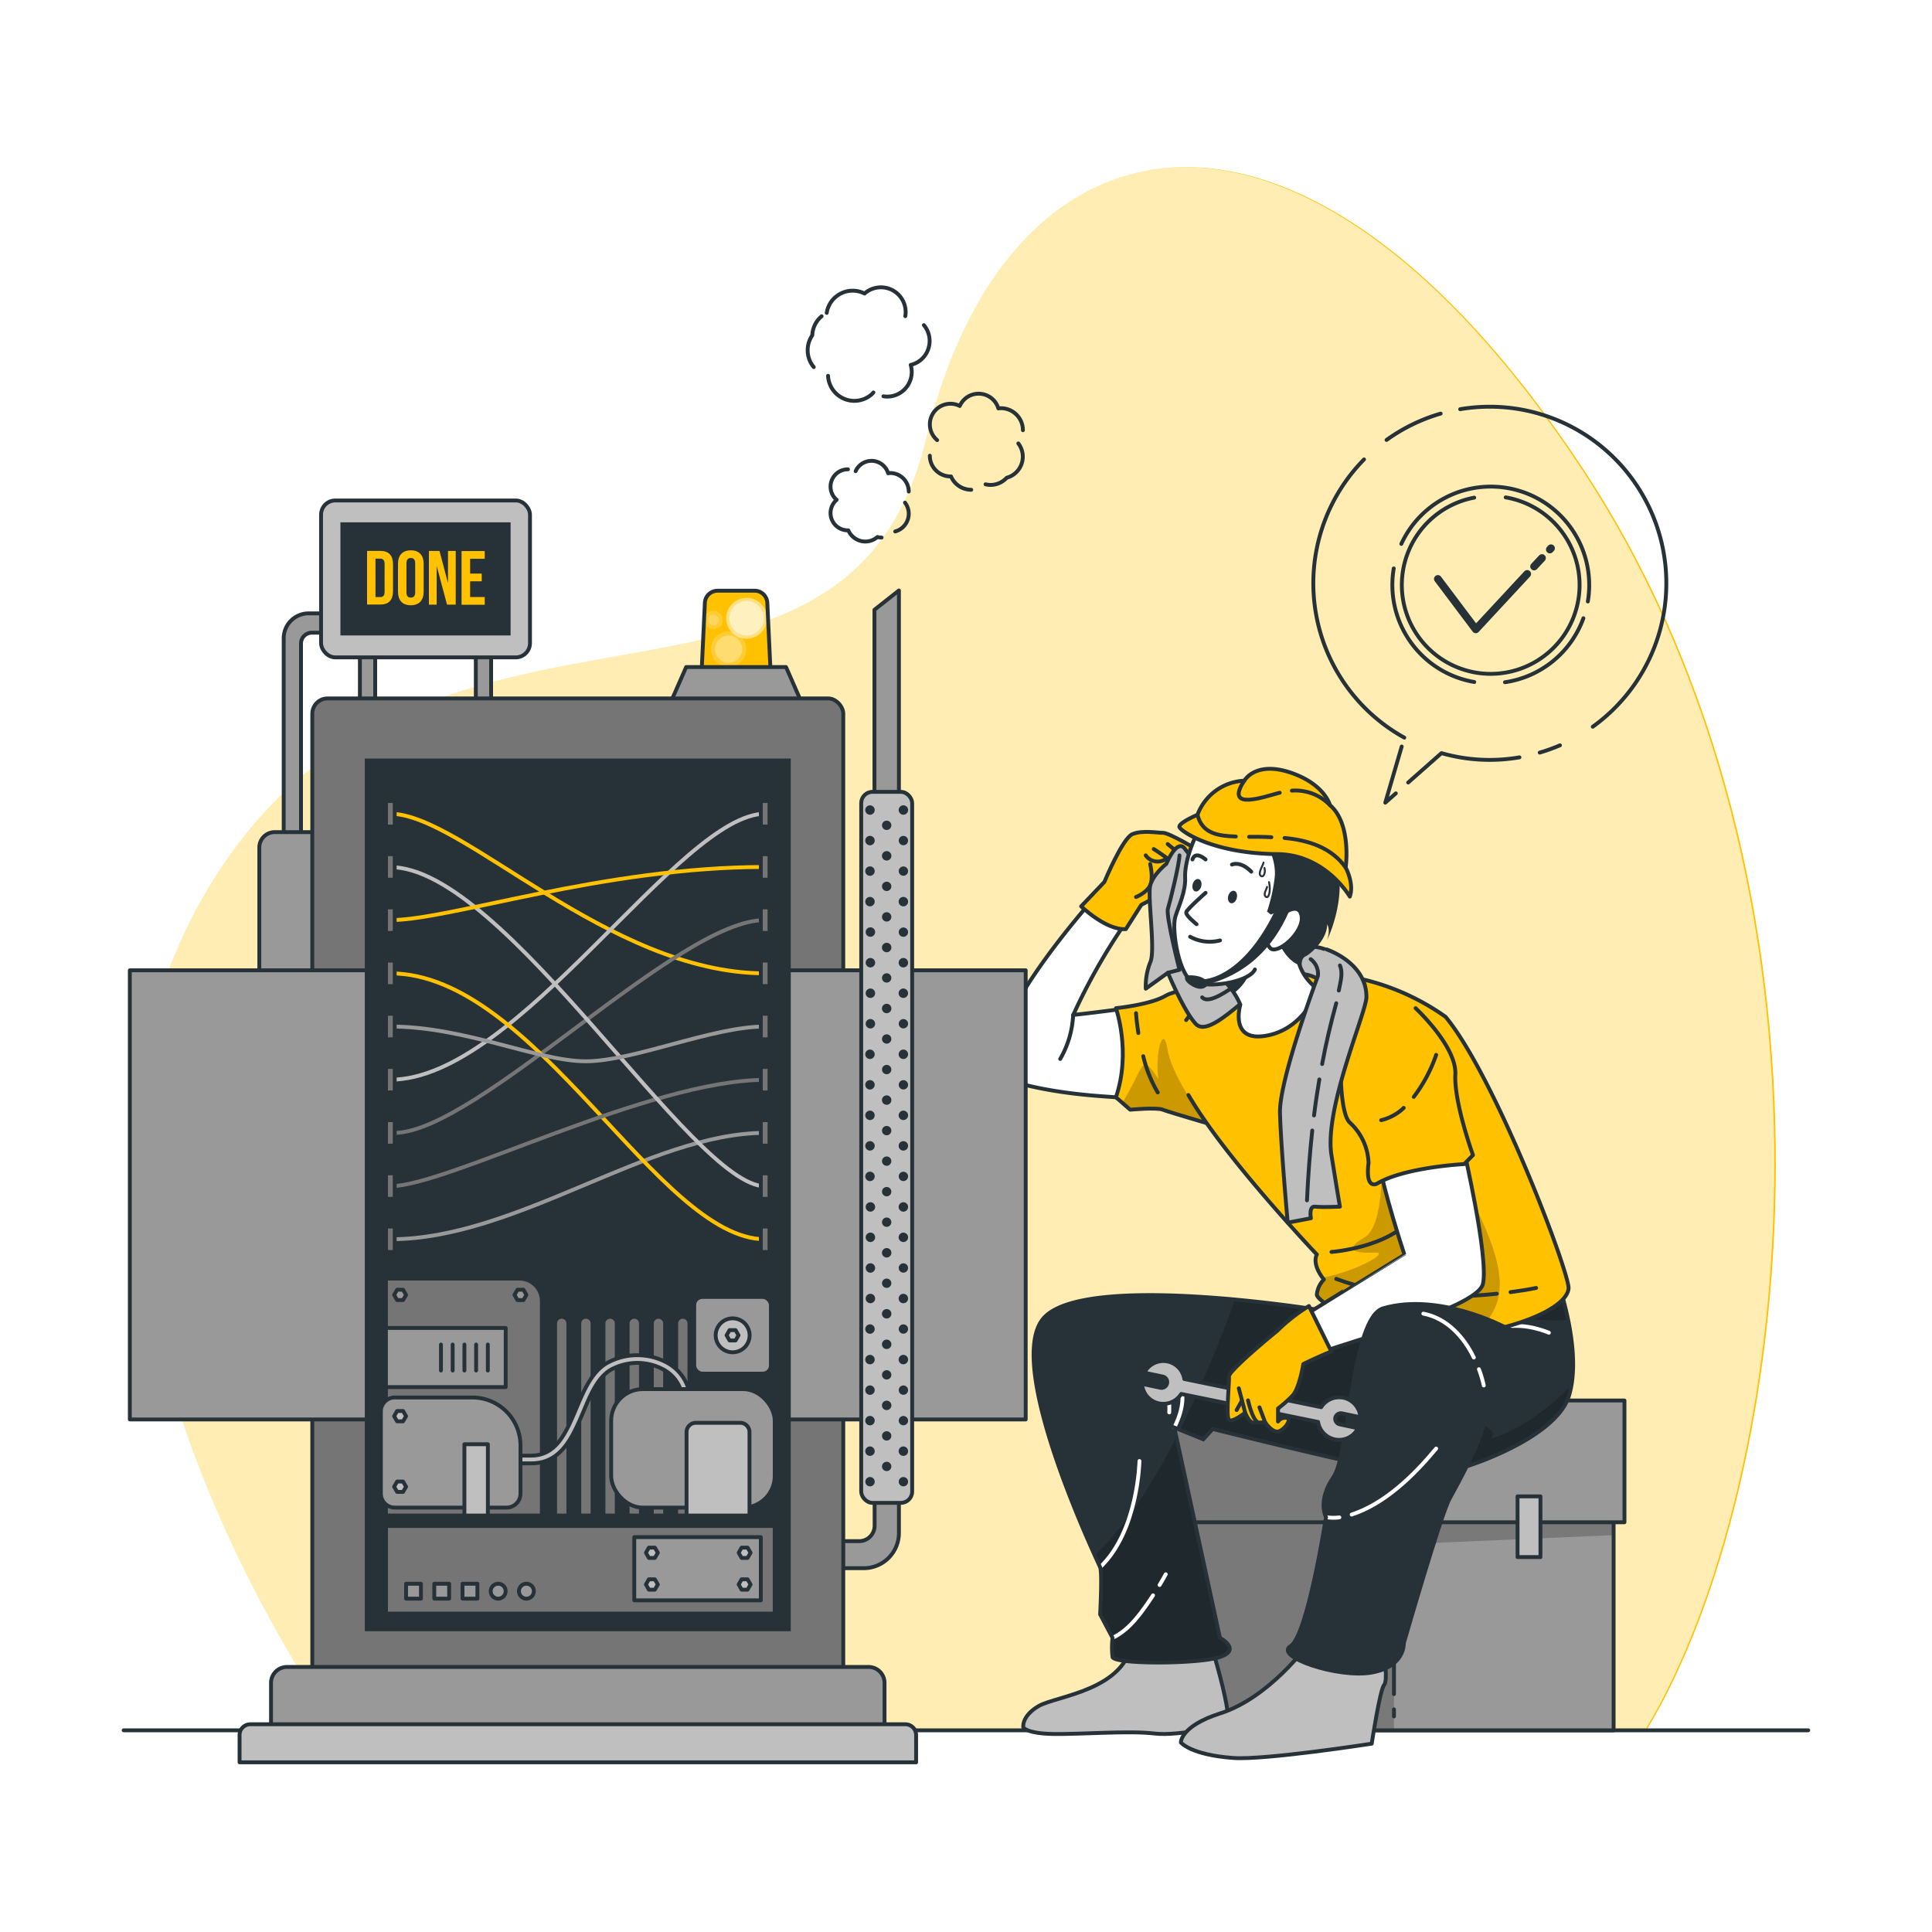 <svg class="animated" id="freepik_stories-done" xmlns="http://www.w3.org/2000/svg" xmlns:xlink="http://www.w3.org/1999/xlink" viewBox="0 0 500 500" version="1.1" xmlns:svgjs="http://svgjs.com/svgjs"><style>svg#freepik_stories-done:not(.animated) .animable {opacity: 0;}svg#freepik_stories-done.animated #freepik--Machine--inject-43 {animation: 1.5s Infinite  linear shake;animation-delay: 0s;}            @keyframes shake {                10%, 90% {                    transform: translate3d(-1px, 0, 0);                  }                  20%, 80% {                    transform: translate3d(2px, 0, 0);                  }                  30%, 50%, 70% {                    transform: translate3d(-4px, 0, 0);                  }                  40%, 60% {                    transform: translate3d(4px, 0, 0);                  }            }        </style><g id="freepik--background-simple--inject-43" class="animable" style="transform-origin: 247.179px 250.609px;"><g id="eljjnedjnymdr"><path d="M67.93,167.09s-27.88,72,11.3,144.5S199.11,422.39,263.7,455.14s131.66,16.8,163.53-36.84-11.84-91.93-11.9-168.42,11.45-96.74-30-161.36-143.06-78.93-219.9-31S67.93,167.09,67.93,167.09Z" style="fill: rgb(255, 255, 255); opacity: 0.7; transform-origin: 248.588px 250.609px;" class="animable"></path></g><path d="M87.28,447.32s-89.4-122.39-34-216.46,165.43-29.51,186.38-117.3,97.42-102.18,169.94,7.6,55.17,262.45,16.77,326.16Z" style="fill: rgb(255, 193, 0); transform-origin: 247.376px 245.285px;" id="elommtqrxbyeq" class="animable"></path><g id="eljwztdsxcb6n"><path d="M86.89,447.32s-89.41-122.39-34-216.46,165.43-29.51,186.37-117.3,97.42-102.18,169.94,7.6S464.36,383.61,426,447.32Z" style="fill: rgb(255, 255, 255); opacity: 0.7; transform-origin: 246.979px 245.285px;" class="animable"></path></g></g><g id="freepik--Floor--inject-43" class="animable" style="transform-origin: 249.99px 447.8px;"><line x1="32.01" y1="447.8" x2="467.97" y2="447.8" style="fill: none; stroke: rgb(38, 50, 56); stroke-linecap: round; stroke-linejoin: round; transform-origin: 249.99px 447.8px;" id="elaqr47qg4au" class="animable"></line></g><g id="freepik--speech-bubble--inject-43" class="animable" style="transform-origin: 385.566px 156.493px;"><path d="M377.9,105.9a45.7,45.7,0,0,1,34.31,82.17" style="fill: none; stroke: rgb(38, 50, 56); stroke-linecap: round; stroke-linejoin: round; transform-origin: 404.572px 146.663px;" id="eloxj1143jcu" class="animable"></path><path d="M358.84,113.86a45.68,45.68,0,0,1,14-6.82" style="fill: none; stroke: rgb(38, 50, 56); stroke-linecap: round; stroke-linejoin: round; transform-origin: 365.84px 110.45px;" id="eleo2i7li9nvv" class="animable"></path><path d="M363.43,190.9a45.68,45.68,0,0,1-10.42-72" style="fill: none; stroke: rgb(38, 50, 56); stroke-linecap: round; stroke-linejoin: round; transform-origin: 351.658px 154.9px;" id="ely3qauc3ifgl" class="animable"></path><polyline points="361.24 205.32 358.51 207.73 362.76 193.2" style="fill: none; stroke: rgb(38, 50, 56); stroke-linecap: round; stroke-linejoin: round; transform-origin: 360.635px 200.465px;" id="el3evai4eumo8" class="animable"></polyline><path d="M393.23,196a45.37,45.37,0,0,1-20.18-1.09l-8.61,7.6" style="fill: none; stroke: rgb(38, 50, 56); stroke-linecap: round; stroke-linejoin: round; transform-origin: 378.835px 198.71px;" id="eluufnsjybb99" class="animable"></path><path d="M403.71,192.89a45.71,45.71,0,0,1-5.23,1.88" style="fill: none; stroke: rgb(38, 50, 56); stroke-linecap: round; stroke-linejoin: round; transform-origin: 401.095px 193.83px;" id="el8py6wnjamul" class="animable"></path><path d="M389.67,128.72a23,23,0,1,1-8.14.07" style="fill: none; stroke: rgb(38, 50, 56); stroke-linecap: round; stroke-linejoin: round; transform-origin: 385.795px 151.556px;" id="eltiv3nqr99m" class="animable"></path><path d="M381.54,176.5a25.48,25.48,0,0,1-20.84-29.39" style="fill: none; stroke: rgb(38, 50, 56); stroke-linecap: round; stroke-linejoin: round; transform-origin: 370.94px 161.805px;" id="els5aiseu1d4" class="animable"></path><path d="M409.78,160a25.5,25.5,0,0,1-20.29,16.56" style="fill: none; stroke: rgb(38, 50, 56); stroke-linecap: round; stroke-linejoin: round; transform-origin: 399.635px 168.28px;" id="elxu6q8o3cm5g" class="animable"></path><path d="M362.66,140.76a25.48,25.48,0,0,1,48.27,14.9" style="fill: none; stroke: rgb(38, 50, 56); stroke-linecap: round; stroke-linejoin: round; transform-origin: 386.973px 140.796px;" id="ell3cqi5ufhoi" class="animable"></path><line x1="401.1" y1="142.21" x2="401.4" y2="141.89" style="fill: none; stroke: rgb(38, 50, 56); stroke-linecap: round; stroke-linejoin: round; stroke-width: 2px; transform-origin: 401.25px 142.05px;" id="el5rdpzubhg1u" class="animable"></line><line x1="397.02" y1="146.61" x2="399.06" y2="144.42" style="fill: none; stroke: rgb(38, 50, 56); stroke-linecap: round; stroke-linejoin: round; stroke-width: 2px; transform-origin: 398.04px 145.515px;" id="elpnndqet7os7" class="animable"></line><polyline points="372.12 149.83 381.93 162.87 395.24 148.53" style="fill: none; stroke: rgb(38, 50, 56); stroke-linecap: round; stroke-linejoin: round; stroke-width: 2px; transform-origin: 383.68px 155.7px;" id="elk9ol0ch9iz9" class="animable"></polyline></g><g id="freepik--Character--inject-43" class="animable" style="transform-origin: 339.009px 326.992px;"><rect x="299.62" y="363.65" width="117.98" height="84.15" style="fill: rgb(153, 153, 153); transform-origin: 358.61px 405.725px;" id="ellh991gxb23n" class="animable"></rect><g style="clip-path: url(&quot;#freepik--clip-path--inject-43&quot;); transform-origin: 358.615px 421.02px;" id="eluiv37c5l7l" class="animable"><g id="elklhbeqh39in"><polygon points="299.62 447.81 360.76 447.81 360.76 399.75 417.61 397.29 417.61 394.23 299.62 394.23 299.62 447.81" style="fill-opacity: 0.7; opacity: 0.3; transform-origin: 358.615px 421.02px;" class="animable"></polygon></g></g><rect x="299.62" y="363.65" width="117.98" height="84.15" style="fill: none; stroke: rgb(38, 50, 56); stroke-linecap: round; stroke-linejoin: round; transform-origin: 358.61px 405.725px;" id="eln2dy6rr21bi" class="animable"></rect><rect x="296.82" y="362.45" width="123.59" height="31.51" style="fill: rgb(153, 153, 153); transform-origin: 358.615px 378.205px;" id="ela3uvcl6yej" class="animable"></rect><g style="clip-path: url(&quot;#freepik--clip-path-2--inject-43&quot;); transform-origin: 329.58px 378.205px;" id="elbsj7hndqypr" class="animable"><g id="el68ujieq1ea7"><rect x="296.82" y="362.45" width="65.52" height="31.51" style="fill-opacity: 0.7; opacity: 0.3; transform-origin: 329.58px 378.205px;" class="animable"></rect></g></g><rect x="296.82" y="362.45" width="123.59" height="31.51" style="fill: none; stroke: rgb(38, 50, 56); stroke-linecap: round; stroke-linejoin: round; transform-origin: 358.615px 378.205px;" id="elm7um52kgzeh" class="animable"></rect><path d="M362.34,385.77v4.39" style="fill: none; stroke: rgb(38, 50, 56); stroke-linecap: round; stroke-linejoin: round; transform-origin: 362.34px 387.965px;" id="eldhe3p3k0kb" class="animable"></path><path d="M362.34,377.05v4.87" style="fill: none; stroke: rgb(38, 50, 56); stroke-linecap: round; stroke-linejoin: round; transform-origin: 362.34px 379.485px;" id="elc6ase2xelti" class="animable"></path><path d="M362.34,362.45v11.12" style="fill: none; stroke: rgb(38, 50, 56); stroke-linecap: round; stroke-linejoin: round; transform-origin: 362.34px 368.01px;" id="el0vdloef1zi5a" class="animable"></path><line x1="360.76" y1="442.38" x2="360.76" y2="444.2" style="fill: none; stroke: rgb(38, 50, 56); stroke-linecap: round; stroke-linejoin: round; transform-origin: 360.76px 443.29px;" id="eldji18cxg1wk" class="animable"></line><line x1="360.76" y1="415.48" x2="360.76" y2="438.43" style="fill: none; stroke: rgb(38, 50, 56); stroke-linecap: round; stroke-linejoin: round; transform-origin: 360.76px 426.955px;" id="elg71cuxt8vt" class="animable"></line><line x1="360.76" y1="394.22" x2="360.76" y2="407.37" style="fill: none; stroke: rgb(38, 50, 56); stroke-linecap: round; stroke-linejoin: round; transform-origin: 360.76px 400.795px;" id="elveg0d20igp" class="animable"></line><rect x="392.74" y="387.26" width="5.93" height="15.7" style="fill: rgb(191, 191, 191); stroke: rgb(38, 50, 56); stroke-linecap: round; stroke-linejoin: round; transform-origin: 395.705px 395.11px;" id="el9u99t6veswi" class="animable"></rect><path d="M312,257c-6.3,2.62-34.25,5.67-34.25,5.67a157.07,157.07,0,0,1,16.08-27.47l-8.23-5.5s-21.74,23.39-27.09,39.87c0,0-1.6,7.45-.54,8.51s10,4.36,26.89,5.61,29,1.56,29,1.56" style="fill: rgb(255, 255, 255); stroke: rgb(38, 50, 56); stroke-linecap: round; stroke-linejoin: round; transform-origin: 285.734px 257.475px;" id="elt3cxmce991r" class="animable"></path><path d="M279.8,234.56s6.43,6.22,11.57,5.9l4-6.29s12.83-6.39,11.36-9.59-2.78-1-2.78-1l5.68-3.83s-7.11-4.23-8.62-4.22-5.37-.72-7.94.34-7.26,12.38-7.26,12.38Z" style="fill: rgb(255, 193, 0); stroke: rgb(38, 50, 56); stroke-linecap: round; stroke-linejoin: round; transform-origin: 294.715px 227.883px;" id="elnobvavi84al" class="animable"></path><path d="M294,232.14s2.76-1.08,3.66-3,0-5.54,0-5.54" style="fill: rgb(255, 193, 0); stroke: rgb(38, 50, 56); stroke-linecap: round; stroke-linejoin: round; transform-origin: 296.03px 227.87px;" id="el8cehkvw3sfw" class="animable"></path><path d="M296.51,221.37a3.74,3.74,0,0,0,5,1.06" style="fill: rgb(255, 193, 0); stroke: rgb(38, 50, 56); stroke-linecap: round; stroke-linejoin: round; transform-origin: 299.01px 222.169px;" id="eln2alb2osa8b" class="animable"></path><path d="M298.59,219.73a57.54,57.54,0,0,1,5.32,3.83" style="fill: rgb(255, 193, 0); stroke: rgb(38, 50, 56); stroke-linecap: round; stroke-linejoin: round; transform-origin: 301.25px 221.645px;" id="el87iqwefd84" class="animable"></path><path d="M306.37,221.9l-4.18-3.46" style="fill: rgb(255, 193, 0); stroke: rgb(38, 50, 56); stroke-linecap: round; stroke-linejoin: round; transform-origin: 304.28px 220.17px;" id="el9aoteaieuhw" class="animable"></path><path d="M277.73,262.67a25,25,0,0,1-3.35,11.39" style="fill: none; stroke: rgb(38, 50, 56); stroke-linecap: round; stroke-linejoin: round; transform-origin: 276.055px 268.365px;" id="el5gbv1yc4b4a" class="animable"></path><path d="M326.67,253.43s-21,1.86-24.94,4.23-12.93,3.26-12.93,3.26,4,11.27,0,23.05l3.69,3.22s6.86-.65,8.44,0,17.9,5.39,17.9,5.39" style="fill: rgb(255, 193, 0); transform-origin: 307.735px 273.005px;" id="eljwszcu47zeq" class="animable"></path><g style="clip-path: url(&quot;#freepik--clip-path-3--inject-43&quot;); transform-origin: 301.29px 279.771px;" id="el2rbw4zc4uer" class="animable"><g id="elerg6fe6u385"><path d="M312.16,290.63c-4.7-1.39-10.33-3.07-11.23-3.44-1.58-.65-8.44,0-8.44,0l-2.07-1.81c3-4.42,4.79-10,6-10,.65,0,2.06,1.81,3.38,3.86-1-6.35,1.25-14.73,2.37-7.6C303,276.88,308,284.83,312.16,290.63Z" style="opacity: 0.2; transform-origin: 301.29px 279.771px;" class="animable"></path></g></g><path d="M326.67,253.43s-21,1.86-24.94,4.23-12.93,3.26-12.93,3.26,4,11.27,0,23.05l3.69,3.22s6.86-.65,8.44,0,17.9,5.39,17.9,5.39" style="fill: none; stroke: rgb(38, 50, 56); stroke-linecap: round; stroke-linejoin: round; transform-origin: 307.735px 273.005px;" id="ely8q10h29mij" class="animable"></path><path d="M310.46,416.45s7.8,22.68,7.46,29.8c0,0-12.7,3.17-19.18,2.38s-19.4.25-26.26.12-7.65-1.71-7.65-1.71-.53-2.9,4-5.53,22.68-4,24.26-17.16S310.46,416.45,310.46,416.45Z" style="fill: rgb(191, 191, 191); stroke: rgb(38, 50, 56); stroke-linecap: round; stroke-linejoin: round; transform-origin: 291.371px 432.087px;" id="elusp8vc7frci" class="animable"></path><path d="M402.91,331s6.89,18.65,3.06,30.46S374.73,382,368.64,382s-54.79-12.18-54.79-12.18l-2.44,2.67-7.5-3.05,11.81,54.44s5.71,3.05,0,4.95-27.41,1.91-27.79,0a19.8,19.8,0,0,1,0-4.95l-3.22-6.09s.59-10.66,0-12.18S259.76,353.43,270,341.25s71-2.29,71-2.29l7.75-8Z" style="fill: rgb(38, 50, 56); transform-origin: 337.309px 380.609px;" id="elwv4z6ebti9h" class="animable"></path><g style="clip-path: url(&quot;#freepik--clip-path-4--inject-43&quot;); transform-origin: 344.98px 380.617px;" id="elk020h1nlagr" class="animable"><g id="elsj1ddwgx3nj"><path d="M305.41,370l6,2.44,2.44-2.67S362.55,382,368.64,382s33.51-8.75,37.33-20.56a21.06,21.06,0,0,0,.69-2.79c-4.19,4.14-12.31,11.24-20.84,13.68,0,0,2.49-2.61-4.13-4s-26.93-33.59-26.93-33.59l-8.9-.7L341,339s-9.37-1.53-21.37-2.64A321,321,0,0,1,305.41,370Z" style="opacity: 0.2; transform-origin: 356.035px 358.02px;" class="animable"></path></g><g id="el582fs3ajni3"><path d="M284.71,405.59c.59,1.52,0,12.18,0,12.18l3.22,6.09a19.8,19.8,0,0,0,0,4.95c.38,1.9,22.08,1.9,27.79,0s0-4.95,0-4.95l-11.27-51.93c-6,11.79-13.3,23.44-21.15,30.54C284.11,404.27,284.63,405.38,284.71,405.59Z" style="opacity: 0.2; transform-origin: 300.779px 401.082px;" class="animable"></path></g><path d="M303.91,369.42s3.45-6.23,1.53-10.72" style="fill: none; stroke: rgb(255, 255, 255); stroke-linecap: round; stroke-linejoin: round; transform-origin: 304.966px 364.06px;" id="el8hhhavspgt" class="animable"></path><path d="M302.35,360a35.2,35.2,0,0,1,.25,5.53" style="fill: none; stroke: rgb(255, 255, 255); stroke-linecap: round; stroke-linejoin: round; transform-origin: 302.485px 362.765px;" id="el3l0xlmrnzcl" class="animable"></path><path d="M300.78,352.82a36,36,0,0,1,1.06,4.05" style="fill: none; stroke: rgb(255, 255, 255); stroke-linecap: round; stroke-linejoin: round; transform-origin: 301.31px 354.845px;" id="el0kdvto77gyj" class="animable"></path><path d="M294.89,378.11s-.32,18.14-10.18,27.48" style="fill: none; stroke: rgb(255, 255, 255); stroke-linecap: round; stroke-linejoin: round; transform-origin: 289.8px 391.85px;" id="el7ybv5ytzs2p" class="animable"></path><path d="M298.41,412.87c-2.67,4-5.94,8.9-10.48,11" style="fill: none; stroke: rgb(255, 255, 255); stroke-linecap: round; stroke-linejoin: round; transform-origin: 293.17px 418.37px;" id="elyrfasw6u7si" class="animable"></path><path d="M301.7,407.42c-.51.94-1.05,1.86-1.6,2.78" style="fill: none; stroke: rgb(255, 255, 255); stroke-linecap: round; stroke-linejoin: round; transform-origin: 300.9px 408.81px;" id="elconcev2rrxf" class="animable"></path><g id="eloz7e7si71rp"><path d="M405.84,341.61A81,81,0,0,0,402.91,331h-2.37l-11.19,6.5S387.32,342.37,405.84,341.61Z" style="opacity: 0.2; transform-origin: 397.562px 336.345px;" class="animable"></path></g><path d="M400.85,344.91s-5.8-2.61-11.5-1.5" style="fill: none; stroke: rgb(255, 255, 255); stroke-linecap: round; stroke-linejoin: round; transform-origin: 395.1px 344.023px;" id="elvv0emjj5hmm" class="animable"></path></g><path d="M402.91,331s6.89,18.65,3.06,30.46S374.73,382,368.64,382s-54.79-12.18-54.79-12.18l-2.44,2.67-7.5-3.05,11.81,54.44s5.71,3.05,0,4.95-27.41,1.91-27.79,0a19.8,19.8,0,0,1,0-4.95l-3.22-6.09s.59-10.66,0-12.18S259.76,353.43,270,341.25s71-2.29,71-2.29l7.75-8Z" style="fill: none; stroke: rgb(38, 50, 56); stroke-miterlimit: 10; transform-origin: 337.309px 380.609px;" id="el506ankic49l" class="animable"></path><path d="M358.19,428.34s1.06,6.56,0,7.75S355,451.26,355,451.26s-27.6,4.29-35.82,3.7c-11-.79-13.57-4-13.57-4s-.19-4.22,10.16-7.53c12.77-4.08,22.61-17.72,22.61-17.72Z" style="fill: rgb(191, 191, 191); stroke: rgb(38, 50, 56); stroke-linecap: round; stroke-linejoin: round; transform-origin: 332.135px 440.363px;" id="el5t5j3v31rcq" class="animable"></path><path d="M307.56,283.38c9.31,16.13,33.24,41.29,33.24,41.29s-1.5,2.28,1.82,6.47A6.43,6.43,0,0,0,340.8,335c-.2,2.28,19.48,13.7,38.14,10.66s26.65-8.38,27-12.19-18.88-54.7-31.82-70.31a61.31,61.31,0,0,0-35.26-11.35c-14.94-.08-26.59,4.85-31.88,12.18" style="fill: rgb(255, 193, 0); transform-origin: 356.462px 298.99px;" id="el3ozdspv8d4v" class="animable"></path><g style="clip-path: url(&quot;#freepik--clip-path-5--inject-43&quot;); transform-origin: 364.465px 320.457px;" id="elx7wmgpx4l7" class="animable"><g id="elhon5ib20z5l"><path d="M382.18,345c-1,.2-2.12.4-3.24.58-18.66,3-38.34-8.38-38.14-10.66a6.43,6.43,0,0,1,1.82-3.81c-.12-.16-.24-.31-.34-.46,9.11-1.76,17.45-6.65,13.62-6.48-5.25.24-8.47-.54-2.74-3.95s4.29-23.7,4.29-23.7,11.62-9,23.76,14.59C392.67,333.38,387.65,338.93,382.18,345Z" style="opacity: 0.2; transform-origin: 364.465px 320.457px;" class="animable"></path></g></g><path d="M307.56,283.38c9.31,16.13,33.24,41.29,33.24,41.29s-1.5,2.28,1.82,6.47A6.43,6.43,0,0,0,340.8,335c-.2,2.28,19.48,13.7,38.14,10.66s26.65-8.38,27-12.19-18.88-54.7-31.82-70.31a61.31,61.31,0,0,0-35.26-11.35c-14.94-.08-26.59,4.85-31.88,12.18" style="fill: none; stroke: rgb(38, 50, 56); stroke-linecap: round; stroke-linejoin: round; transform-origin: 356.462px 298.99px;" id="elos4fo1z5co" class="animable"></path><path d="M353.16,254.78s-7.19-11.05-14.91-9.6-29.5-22.49-31.56-25.45-4.83,3.83-4.83,3.83-3.37,2.65-4.16,5.54,1.39,16.93,0,19.9a16.91,16.91,0,0,0-1.18,6.87l5.73-4.12s4.21,10.11,7.25,13.27,10.63-4.86,16.43-9.15,14.1-6.29,18.65,1.13" style="fill: rgb(191, 191, 191); stroke: rgb(38, 50, 56); stroke-linecap: round; stroke-linejoin: round; transform-origin: 324.834px 242.361px;" id="eliyuplrc7t4j" class="animable"></path><path d="M302.25,251.75l3-.77s-3.56-13.95-3-15.78,2.94-11.47,3-13.83" style="fill: none; stroke: rgb(38, 50, 56); stroke-linecap: round; stroke-linejoin: round; transform-origin: 303.72px 236.56px;" id="el621ed45ynqb" class="animable"></path><path d="M311.12,258.11c1.8,2,7.26-2.24,9-3.33" style="fill: none; stroke: rgb(38, 50, 56); stroke-linecap: round; stroke-linejoin: round; transform-origin: 315.62px 256.709px;" id="elui8ihagp5d" class="animable"></path><path d="M307.74,249.85a38.19,38.19,0,0,0,1.48,4.81" style="fill: none; stroke: rgb(38, 50, 56); stroke-linecap: round; stroke-linejoin: round; transform-origin: 308.48px 252.255px;" id="elbmvflrs1rxa" class="animable"></path><path d="M314.39,252.71c2.05.4,3.81,2.47,5,4.29A21.36,21.36,0,0,1,321,260s-3,9.89,6.91,8,13.14-12,13.14-12c-5.91-4.38-5.34-10.23-5.34-10.23-6.32-2.21-18.37,3-21.24,5.63C313.71,252,313.6,252.56,314.39,252.71Z" style="fill: rgb(255, 255, 255); stroke: rgb(38, 50, 56); stroke-linecap: round; stroke-linejoin: round; transform-origin: 327.448px 256.739px;" id="eldab4x9nlqbq" class="animable"></path><path d="M314.39,252.71c2.05.4,3.81,2.47,5,4.29,4.22-3.23,4.44-7.15,4.44-7.15l-9.34,1.49C313.71,252,313.6,252.56,314.39,252.71Z" style="fill: rgb(38, 50, 56); transform-origin: 318.839px 253.425px;" id="elyurmiwrx9f" class="animable"></path><path d="M344.58,324s18.06-1.3,22.64-11.67" style="fill: none; stroke: rgb(38, 50, 56); stroke-linecap: round; stroke-linejoin: round; transform-origin: 355.9px 318.165px;" id="el6sxxyk9cafg" class="animable"></path><path d="M387.37,334.82c-13.8,1.43-28.43,1.05-41.55-3.85" style="fill: none; stroke: rgb(38, 50, 56); stroke-linecap: round; stroke-linejoin: round; transform-origin: 366.595px 333.259px;" id="elgbv3fr0icx" class="animable"></path><path d="M397.55,333.32c-2.19.45-4.4.79-6.62,1.08" style="fill: none; stroke: rgb(38, 50, 56); stroke-linecap: round; stroke-linejoin: round; transform-origin: 394.24px 333.86px;" id="elyw502x5d0p8" class="animable"></path><path d="M333.82,246.65s4.5-5.58,5.74-9.5c5.31-16.8,6.24-27.58-12.8-31.71-13.45-2.91-20.36,15.12-20.05,21.64.18,3.68-1.63,7.27-2.54,10.19-1,3.26.92,16,5.09,17.09,5.33,1.33,14.13-.51,15.51-3.46" style="fill: rgb(255, 255, 255); stroke: rgb(38, 50, 56); stroke-linecap: round; stroke-linejoin: round; transform-origin: 323.388px 229.962px;" id="el319b85lpaw2" class="animable"></path><path d="M317.87,231.84c-.24.88.05,1.73.66,1.9s1.3-.41,1.54-1.29-.05-1.73-.66-1.9S318.11,231,317.87,231.84Z" style="fill: rgb(38, 50, 56); transform-origin: 318.97px 232.146px;" id="elj85rtuwo12k" class="animable"></path><path d="M308.67,228.79c-.24.88.05,1.73.66,1.9s1.3-.41,1.54-1.29-.05-1.73-.66-1.89S308.91,227.91,308.67,228.79Z" style="fill: rgb(38, 50, 56); transform-origin: 309.77px 229.101px;" id="elnnf3dv5q76p" class="animable"></path><path d="M312,231.07s-4.76,4.19-5,5,2.67,3.11,2.67,3.11" style="fill: none; stroke: rgb(38, 50, 56); stroke-linecap: round; stroke-linejoin: round; transform-origin: 309.493px 235.125px;" id="el28x5irtegbu" class="animable"></path><path d="M308,242.43a10.57,10.57,0,0,0,7.74.95" style="fill: none; stroke: rgb(38, 50, 56); stroke-linecap: round; stroke-linejoin: round; transform-origin: 311.87px 243.077px;" id="elc5njipw62c9" class="animable"></path><path d="M318.83,223.75s2.14-1.06,5,1.84" style="fill: none; stroke: rgb(38, 50, 56); stroke-linecap: round; stroke-linejoin: round; transform-origin: 321.33px 224.575px;" id="elkg88iufl7ps" class="animable"></path><path d="M312,222.43s-2.61-2.38-3.4,0" style="fill: none; stroke: rgb(38, 50, 56); stroke-linecap: round; stroke-linejoin: round; transform-origin: 310.3px 221.901px;" id="elrs9eb8aqf3h" class="animable"></path><path d="M327.91,218.47s2.38,4.22,2,8.44a44.4,44.4,0,0,1-2,9l1,.79s4.05-2.11,5.1,0-2.91,7.65-2.91,7.65,2.31,5,5.78,5.53c0,0-.2-1.84,1-2.37s5.59-4.31,5.59-8.28c0,0,.92,1.24,0,4,0,0,7-14.15.41-24.7S327.91,218.47,327.91,218.47Z" style="fill: rgb(38, 50, 56); transform-origin: 337.308px 231.853px;" id="elpdftz5cdnp" class="animable"></path><path d="M331.14,237.1s5.06-4.27,5.71,0-6.47,10.28-8.18,8.19,0-2.48,0-2.48" style="fill: rgb(255, 255, 255); stroke: rgb(38, 50, 56); stroke-linecap: round; stroke-linejoin: round; transform-origin: 332.401px 240.46px;" id="el7wojs9q6nvd" class="animable"></path><path d="M307,252.46s3.1-.4,4.84,1-.31,3.52-3.27,1.8S307,252.46,307,252.46Z" style="fill: rgb(38, 50, 56); transform-origin: 309.577px 254.155px;" id="elgnrtp7wxveh" class="animable"></path><path d="M311.45,253.43s15.13.11,24.33-33.7h1.56s-.52,28.57-24.88,35.05Z" style="fill: rgb(38, 50, 56); transform-origin: 324.395px 237.255px;" id="elm2hhhj1usgi" class="animable"></path><path d="M309.91,210.86s-5,2.12-4.68,3.18,8.63,6.86,25.38,7c12.4.1,18.72,11,18.72,11,1.19-3.37-1.07-7.52-1.07-7.52s1.6-11.28-4.07-16.16c0,0-1.21-4.86-8.83-7.91-10.23-4.09-13.32,1.59-13.32,1.59A13.59,13.59,0,0,0,309.91,210.86Z" style="fill: rgb(255, 193, 0); stroke: rgb(38, 50, 56); stroke-linecap: round; stroke-linejoin: round; transform-origin: 327.446px 215.505px;" id="ely97w1u6dvpe" class="animable"></path><path d="M332.44,216.87c6.09.55,12.15,2.46,15.82,7.66" style="fill: none; stroke: rgb(38, 50, 56); stroke-linecap: round; stroke-linejoin: round; transform-origin: 340.35px 220.7px;" id="elwqvhat53sh9" class="animable"></path><path d="M323.27,216.56c1.92,0,3.84,0,5.76.11" style="fill: none; stroke: rgb(38, 50, 56); stroke-linecap: round; stroke-linejoin: round; transform-origin: 326.15px 216.615px;" id="elq553mc9yxu" class="animable"></path><path d="M309.91,210.86c1.19,5,5.58,5.48,9.92,5.63" style="fill: none; stroke: rgb(38, 50, 56); stroke-linecap: round; stroke-linejoin: round; transform-origin: 314.87px 213.675px;" id="eliav8umsbjh" class="animable"></path><path d="M334.34,204.62a12.4,12.4,0,0,1,9.85,3.75" style="fill: none; stroke: rgb(38, 50, 56); stroke-linecap: round; stroke-linejoin: round; transform-origin: 339.265px 206.477px;" id="eloyez5cj2e9n" class="animable"></path><path d="M322,202.05c-5.23,8,5.34,4.08,9.2,3.1" style="fill: none; stroke: rgb(38, 50, 56); stroke-linecap: round; stroke-linejoin: round; transform-origin: 325.888px 204.512px;" id="elw6wrdor4h29" class="animable"></path><path d="M327.91,229.52c0,.48-1.11,1.85-.34,2.53s1.38-1.45.85-3.77" style="fill: none; stroke: rgb(38, 50, 56); stroke-linecap: round; stroke-linejoin: round; stroke-width: 0.5px; transform-origin: 327.959px 230.229px;" id="eltjmb88x2aha" class="animable"></path><path d="M327,223.23c0,.48-1.53,2.73-.76,3.4s1.36-.87,1-2" style="fill: none; stroke: rgb(38, 50, 56); stroke-linecap: round; stroke-linejoin: round; stroke-width: 0.5px; transform-origin: 326.686px 225.011px;" id="elsaa997l47j" class="animable"></path><path d="M378.67,296.83s-23.22-5.46-22,2.79,6.73,24.88,6.73,24.88S332.73,343.28,331,344.67c-.54.43,6.37,7.11,6.37,7.11,5.61-3.17,44.9-12.69,46.42-19.54S378.67,296.83,378.67,296.83Z" style="fill: rgb(255, 255, 255); stroke: rgb(38, 50, 56); stroke-linecap: round; stroke-linejoin: round; transform-origin: 357.493px 323.419px;" id="elwlv19jkz9j" class="animable"></path><path d="M366.36,260.92s10.66,9.9,10.28,17.13,4.57,20.89,4.57,20.89l-2.29,2.33s-15.23.76-22.46,5c0,0-3.18,2-2.28-5.33a14.89,14.89,0,0,0-4.83-10.4c-2.67-2.37-2.41-15.87-2.41-15.87" style="fill: rgb(255, 193, 0); stroke: rgb(38, 50, 56); stroke-linecap: round; stroke-linejoin: round; transform-origin: 364.072px 283.72px;" id="elai9i7445tw" class="animable"></path><path d="M384.63,366.38c-1.52,7.23-7.23,17.35-9.51,21.54s-11.81,37.33-11.81,37.33.38,6.09-8.37,7.61S329.59,428.68,334,426s9.17-33.37,9.17-33.37-2.33-4.18,1.93-10.35S349.71,341,358,338.58c14.47-4.18,31.37,4.83,31.37,4.83s4.78,1.5,6.36,5.85" style="fill: rgb(38, 50, 56); transform-origin: 364.499px 385.294px;" id="elqlp5iai5v3c" class="animable"></path><g style="clip-path: url(&quot;#freepik--clip-path-6--inject-43&quot;); transform-origin: 363.59px 366.383px;" id="elt6ndeobqzn" class="animable"><path d="M381.43,351.33c-2.62-5.38-7-10.19-13.07-11.36" style="fill: none; stroke: rgb(255, 255, 255); stroke-linecap: round; stroke-linejoin: round; transform-origin: 374.895px 345.65px;" id="elqu5of492uh" class="animable"></path><path d="M384,358.56a30.83,30.83,0,0,0-1.25-4.21" style="fill: none; stroke: rgb(255, 255, 255); stroke-linecap: round; stroke-linejoin: round; transform-origin: 383.375px 356.455px;" id="elrgu2y4t8vxq" class="animable"></path><path d="M346.62,392.7a12,12,0,0,1-3.44-.06" style="fill: none; stroke: rgb(255, 255, 255); stroke-linecap: round; stroke-linejoin: round; transform-origin: 344.9px 392.718px;" id="ele5knvmei0a6" class="animable"></path><path d="M371.68,374.88c-5.72,6.89-13.2,14.25-21.87,17.09" style="fill: none; stroke: rgb(255, 255, 255); stroke-linecap: round; stroke-linejoin: round; transform-origin: 360.745px 383.425px;" id="elulmms3qr6as" class="animable"></path></g><path d="M384.63,366.38c-1.52,7.23-7.23,17.35-9.51,21.54s-11.81,37.33-11.81,37.33.38,6.09-8.37,7.61S329.59,428.68,334,426s9.17-33.37,9.17-33.37-2.33-4.18,1.93-10.35S349.71,341,358,338.58c14.47-4.18,31.37,4.83,31.37,4.83s4.78,1.5,6.36,5.85" style="fill: none; stroke: rgb(38, 50, 56); stroke-miterlimit: 10; transform-origin: 364.499px 385.294px;" id="elbdics0aid9" class="animable"></path><path d="M345.57,366.93a1.48,1.48,0,0,1,1.75-1.15l4.74,1a5.5,5.5,0,0,0-10.14-2.6l-35.42-7.3a5.5,5.5,0,0,0-10.34-1.63l4.74,1a1.48,1.48,0,1,1-.6,2.9l-4.74-1a5.5,5.5,0,0,0,10.14,2.6L341.12,368a5.5,5.5,0,0,0,10.34,1.62l-4.74-1A1.49,1.49,0,0,1,345.57,366.93Z" style="fill: rgb(191, 191, 191); stroke: rgb(38, 50, 56); stroke-linecap: round; stroke-linejoin: round; transform-origin: 323.81px 362.436px;" id="elyno7uvuok7b" class="animable"></path><path d="M338.75,338a44.65,44.65,0,0,0-8.24,6.46c-1.89,1.49-12.6,10.43-12.46,11.78s-.81,10.39,0,11.21,4.2-1.86,4.2-1.86.95,2.44,2,2.58a17,17,0,0,0,3.12-.14s1.76,2.71,3.38,2.44,3.8-3.39,2.21-3.52a2.28,2.28,0,0,0-2.21.94v-3.38a30.11,30.11,0,0,0,3.8-3.39c1.76-1.9,2.74-8.09,2.74-8.09.73-.41,5.61-2.67,7.26-3.26Z" style="fill: rgb(255, 193, 0); stroke: rgb(38, 50, 56); stroke-linecap: round; stroke-linejoin: round; transform-origin: 331.135px 354.244px;" id="elwih4khbk68" class="animable"></path><line x1="322.25" y1="365.6" x2="320.6" y2="359.29" style="fill: none; stroke: rgb(38, 50, 56); stroke-linecap: round; stroke-linejoin: round; transform-origin: 321.425px 362.445px;" id="el4s70qq56mqo" class="animable"></line><line x1="327.4" y1="368.04" x2="325.95" y2="364.22" style="fill: none; stroke: rgb(38, 50, 56); stroke-linecap: round; stroke-linejoin: round; transform-origin: 326.675px 366.13px;" id="elopvo1nig5h" class="animable"></line><line x1="321.42" y1="362.45" x2="320.04" y2="364.92" style="fill: none; stroke: rgb(38, 50, 56); stroke-linecap: round; stroke-linejoin: round; transform-origin: 320.73px 363.685px;" id="elgpt2h3y15bb" class="animable"></line><path d="M325.39,368c-1.41-1-2.4-5.59-2.4-5.59" style="fill: none; stroke: rgb(38, 50, 56); stroke-linecap: round; stroke-linejoin: round; transform-origin: 324.19px 365.205px;" id="el2tmpbegp4r" class="animable"></path><path d="M343.35,245.72s10.32,3.35,10.28,12.3c0,3.93-11,28.81-9.05,40.92s2.19,13.34,2.19,13.34-4.72.19-6.42,0-1.09,3-1.09,3l-6,1.14s-1.79-19.84-2-28.45,9.81-35.36,9.81-35.36a4.75,4.75,0,0,0-1.87-4.38" style="fill: rgb(191, 191, 191); stroke: rgb(38, 50, 56); stroke-linecap: round; stroke-linejoin: round; transform-origin: 342.443px 281.07px;" id="eluhm4k5m9o2c" class="animable"></path><path d="M339.61,292.58c-.65,6-1.09,12-1.36,18.07" style="fill: none; stroke: rgb(38, 50, 56); stroke-linecap: round; stroke-linejoin: round; transform-origin: 338.93px 301.615px;" id="ellizvaufyq3a" class="animable"></path><path d="M341.45,279.35c-.53,3.1-1,6.21-1.38,9.33" style="fill: none; stroke: rgb(38, 50, 56); stroke-linecap: round; stroke-linejoin: round; transform-origin: 340.76px 284.015px;" id="elkvjxj8elr0m" class="animable"></path><path d="M345.82,259.64q-2.16,7.78-3.65,15.73" style="fill: none; stroke: rgb(38, 50, 56); stroke-linecap: round; stroke-linejoin: round; transform-origin: 343.995px 267.505px;" id="elxjvtdjgc4ui" class="animable"></path><path d="M346.77,249.85c.88,2.06.08,4.41-.29,6.5" style="fill: none; stroke: rgb(38, 50, 56); stroke-linecap: round; stroke-linejoin: round; transform-origin: 346.824px 253.1px;" id="elwlx5vk57jj8" class="animable"></path><path d="M295.87,273.35a34,34,0,0,0,3.75,9.37" style="fill: none; stroke: rgb(38, 50, 56); stroke-linecap: round; stroke-linejoin: round; transform-origin: 297.745px 278.035px;" id="elje4mdhevlh" class="animable"></path><path d="M294,262.21c.12,1.72.34,3.43.6,5.14" style="fill: none; stroke: rgb(38, 50, 56); stroke-linecap: round; stroke-linejoin: round; transform-origin: 294.3px 264.78px;" id="el265pq0zefzjh" class="animable"></path><path d="M363.28,286.72a12.67,12.67,0,0,1-5.83,3.18" style="fill: none; stroke: rgb(38, 50, 56); stroke-linecap: round; stroke-linejoin: round; transform-origin: 360.365px 288.31px;" id="eltfiu7cbiwah" class="animable"></path><path d="M371.68,273a38.44,38.44,0,0,1-5.8,10.87" style="fill: none; stroke: rgb(38, 50, 56); stroke-linecap: round; stroke-linejoin: round; transform-origin: 368.78px 278.435px;" id="elu41y760s3r" class="animable"></path></g><g id="freepik--Machine--inject-43" class="animable animator-active" style="transform-origin: 163.365px 265.225px;"><polygon points="232.64 227.28 232.64 152.81 226.31 157.81 226.31 227.28 232.64 227.28" style="fill: rgb(153, 153, 153); stroke: rgb(38, 50, 56); stroke-linecap: round; stroke-linejoin: round; transform-origin: 229.475px 190.045px;" id="elckn2b79vvs5" class="animable"></polygon><path d="M199.43,174H181.57l.85-18a3.28,3.28,0,0,1,3.27-3.12h9.62a3.28,3.28,0,0,1,3.27,3.12Z" style="fill: rgb(255, 193, 0); transform-origin: 190.5px 163.44px;" id="elzph9wty9z8" class="animable"></path><g style="clip-path: url(&quot;#freepik--clip-path-7--inject-43&quot;); transform-origin: 190.385px 163.65px;" id="elc4abbl9vt2o" class="animable"><g id="el54juvk2a2f3"><path d="M198.52,160a5.29,5.29,0,1,1-5.29-5.28A5.29,5.29,0,0,1,198.52,160Z" style="fill: rgb(255, 255, 255); opacity: 0.5; transform-origin: 193.23px 160.01px;" class="animable"></path></g><g id="elh35iso6ljk8"><path d="M197.68,160a4.45,4.45,0,1,1-4.45-4.45A4.45,4.45,0,0,1,197.68,160Z" style="fill: rgb(255, 255, 255); opacity: 0.5; transform-origin: 193.23px 160px;" class="animable"></path></g><g id="elcfmci5nc2te"><circle cx="184.64" cy="160.45" r="2.39" style="fill: rgb(255, 255, 255); opacity: 0.2; transform-origin: 184.64px 160.45px;" class="animable"></circle></g><g id="elh2mbod5wn44"><circle cx="184.64" cy="160.45" r="1.37" style="fill: rgb(255, 255, 255); opacity: 0.2; transform-origin: 184.64px 160.45px;" class="animable"></circle></g><g id="elkkp31cqgs8"><path d="M193.13,168a4.58,4.58,0,1,1-4.58-4.58A4.59,4.59,0,0,1,193.13,168Z" style="fill: rgb(255, 255, 255); opacity: 0.2; transform-origin: 188.55px 168px;" class="animable"></path></g><g id="elz6v787yw6i9"><path d="M192.07,168a3.52,3.52,0,1,1-3.52-3.52A3.52,3.52,0,0,1,192.07,168Z" style="fill: rgb(255, 255, 255); opacity: 0.3; transform-origin: 188.55px 168px;" class="animable"></path></g></g><path d="M199.43,174H181.57l.85-18a3.28,3.28,0,0,1,3.27-3.12h9.62a3.28,3.28,0,0,1,3.27,3.12Z" style="fill: none; stroke: rgb(38, 50, 56); stroke-linecap: round; stroke-linejoin: round; transform-origin: 190.5px 163.44px;" id="elpqqc05m6d4r" class="animable"></path><polygon points="207.42 181.75 173.58 181.75 177.58 172.63 203.42 172.63 207.42 181.75" style="fill: rgb(153, 153, 153); stroke: rgb(38, 50, 56); stroke-linecap: round; stroke-linejoin: round; transform-origin: 190.5px 177.19px;" id="elhytf3zq0eds" class="animable"></polygon><path d="M232.64,312.81v83.93a9.11,9.11,0,0,1-9.11,9.11H207.8v-7h14.55a4,4,0,0,0,4-4V312.81Z" style="fill: rgb(153, 153, 153); stroke: rgb(38, 50, 56); stroke-linecap: round; stroke-linejoin: round; transform-origin: 220.22px 359.33px;" id="ely2xghebu1h" class="animable"></path><path d="M73.42,224.68V165.19a6.45,6.45,0,0,1,6.45-6.45H85v5H80.71a2.8,2.8,0,0,0-2.81,2.8v57.72Z" style="fill: rgb(153, 153, 153); stroke: rgb(38, 50, 56); stroke-linecap: round; stroke-linejoin: round; transform-origin: 79.21px 191.71px;" id="el5njn9acz8zs" class="animable"></path><rect x="93.14" y="167.14" width="3.96" height="16.02" style="fill: rgb(153, 153, 153); stroke: rgb(38, 50, 56); stroke-linecap: round; stroke-linejoin: round; transform-origin: 95.12px 175.15px;" id="el6wx5tvu0v3p" class="animable"></rect><rect x="123.14" y="167.14" width="3.96" height="16.02" style="fill: rgb(153, 153, 153); stroke: rgb(38, 50, 56); stroke-linecap: round; stroke-linejoin: round; transform-origin: 125.12px 175.15px;" id="el1gcvk7cdmgk" class="animable"></rect><rect x="83.09" y="129.52" width="54.07" height="40.61" rx="3.69" style="fill: rgb(191, 191, 191); stroke: rgb(38, 50, 56); stroke-linecap: round; stroke-linejoin: round; transform-origin: 110.125px 149.825px;" id="elf41rbb6yyyj" class="animable"></rect><rect x="88.1" y="135.18" width="44.04" height="29.27" style="fill: rgb(38, 50, 56); transform-origin: 110.12px 149.815px;" id="elzif4fc88xbh" class="animable"></rect><path d="M73.42,258.74v39.48a6.46,6.46,0,0,0,6.45,6.46H85v-5H80.71a2.81,2.81,0,0,1-2.81-2.81V259.16Z" style="fill: rgb(153, 153, 153); stroke: rgb(38, 50, 56); stroke-linecap: round; stroke-linejoin: round; transform-origin: 79.21px 281.71px;" id="elqrf2w0mdk5k" class="animable"></path><path d="M71.11,215.35H85a0,0,0,0,1,0,0v54.78a0,0,0,0,1,0,0H71.11a4,4,0,0,1-4-4V219.37A4,4,0,0,1,71.11,215.35Z" style="fill: rgb(153, 153, 153); stroke: rgb(38, 50, 56); stroke-linecap: round; stroke-linejoin: round; transform-origin: 76.055px 242.74px;" id="elq5sl1hn8ah" class="animable"></path><rect x="80.82" y="180.75" width="137.42" height="256.97" rx="3.96" style="fill: rgb(117, 117, 117); stroke: rgb(38, 50, 56); stroke-linecap: round; stroke-linejoin: round; transform-origin: 149.53px 309.235px;" id="ele2id979x26g" class="animable"></rect><g id="ela3mg1ehs2ia"><rect x="33.6" y="251.11" width="231.85" height="116.24" style="fill: rgb(153, 153, 153); stroke: rgb(38, 50, 56); stroke-linecap: round; stroke-linejoin: round; transform-origin: 149.525px 309.23px; transform: rotate(90deg);" class="animable"></rect></g><rect x="94.41" y="196.31" width="110.24" height="225.85" style="fill: rgb(38, 50, 56); transform-origin: 149.53px 309.235px;" id="elhpm7anpctle" class="animable"></rect><path d="M147.09,392.22h-3.43V342.5a1.72,1.72,0,0,1,1.71-1.72h0a1.72,1.72,0,0,1,1.72,1.72Z" style="fill: rgb(117, 117, 117); stroke: rgb(38, 50, 56); stroke-linecap: round; stroke-linejoin: round; transform-origin: 145.375px 366.5px;" id="elmlg7rilgyqh" class="animable"></path><path d="M153.35,392.22h-3.43V342.5a1.72,1.72,0,0,1,1.71-1.72h0a1.72,1.72,0,0,1,1.72,1.72Z" style="fill: rgb(117, 117, 117); stroke: rgb(38, 50, 56); stroke-linecap: round; stroke-linejoin: round; transform-origin: 151.635px 366.5px;" id="elj4kn69k3bti" class="animable"></path><path d="M159.61,392.22h-3.43V342.5a1.72,1.72,0,0,1,1.71-1.72h0a1.72,1.72,0,0,1,1.72,1.72Z" style="fill: rgb(117, 117, 117); stroke: rgb(38, 50, 56); stroke-linecap: round; stroke-linejoin: round; transform-origin: 157.895px 366.5px;" id="elu5n6prsb82s" class="animable"></path><path d="M165.87,392.22h-3.43V342.5a1.72,1.72,0,0,1,1.71-1.72h0a1.72,1.72,0,0,1,1.72,1.72Z" style="fill: rgb(117, 117, 117); stroke: rgb(38, 50, 56); stroke-linecap: round; stroke-linejoin: round; transform-origin: 164.155px 366.5px;" id="el7fjw67n438k" class="animable"></path><path d="M172.13,392.22H168.7V342.5a1.72,1.72,0,0,1,1.71-1.72h0a1.72,1.72,0,0,1,1.72,1.72Z" style="fill: rgb(117, 117, 117); stroke: rgb(38, 50, 56); stroke-linecap: round; stroke-linejoin: round; transform-origin: 170.415px 366.5px;" id="elpkd3zo0q0ws" class="animable"></path><path d="M178.39,392.22H175V342.5a1.72,1.72,0,0,1,1.71-1.72h0a1.72,1.72,0,0,1,1.72,1.72Z" style="fill: rgb(117, 117, 117); stroke: rgb(38, 50, 56); stroke-linecap: round; stroke-linejoin: round; transform-origin: 176.715px 366.5px;" id="ele070df30c2" class="animable"></path><path d="M99.88,330.9h34.55a5.8,5.8,0,0,1,5.8,5.8v55.52a0,0,0,0,1,0,0H99.88a0,0,0,0,1,0,0V330.9A0,0,0,0,1,99.88,330.9Z" style="fill: rgb(117, 117, 117); stroke: rgb(38, 50, 56); stroke-linecap: round; stroke-linejoin: round; transform-origin: 120.055px 361.56px;" id="el606c6s0gxg" class="animable"></path><rect x="99.88" y="343.68" width="30.99" height="15.3" style="fill: rgb(153, 153, 153); stroke: rgb(38, 50, 56); stroke-linecap: round; stroke-linejoin: round; transform-origin: 115.375px 351.33px;" id="el6l0pjfeq785" class="animable"></rect><line x1="126.25" y1="347.97" x2="126.25" y2="354.69" style="fill: none; stroke: rgb(38, 50, 56); stroke-linecap: round; stroke-linejoin: round; transform-origin: 126.25px 351.33px;" id="elljslx9lhf2l" class="animable"></line><line x1="123.22" y1="347.97" x2="123.22" y2="354.69" style="fill: none; stroke: rgb(38, 50, 56); stroke-linecap: round; stroke-linejoin: round; transform-origin: 123.22px 351.33px;" id="elvz20eas1i8d" class="animable"></line><line x1="120.19" y1="347.97" x2="120.19" y2="354.69" style="fill: none; stroke: rgb(38, 50, 56); stroke-linecap: round; stroke-linejoin: round; transform-origin: 120.19px 351.33px;" id="elmqict6vo1bk" class="animable"></line><line x1="117.15" y1="347.97" x2="117.15" y2="354.69" style="fill: none; stroke: rgb(38, 50, 56); stroke-linecap: round; stroke-linejoin: round; transform-origin: 117.15px 351.33px;" id="elcz4sn920q9g" class="animable"></line><line x1="114.12" y1="347.97" x2="114.12" y2="354.69" style="fill: none; stroke: rgb(38, 50, 56); stroke-linecap: round; stroke-linejoin: round; transform-origin: 114.12px 351.33px;" id="elro186c7xfd" class="animable"></line><path d="M137.5,378.71h-9a1,1,0,0,1,0-2h9c6.47,0,9-5.91,11.63-12.18,2.09-4.95,4.26-10.07,8.61-12.12a16.21,16.21,0,0,1,15.42.55,11.52,11.52,0,0,1,5.52,9.85,1,1,0,0,1-2,0,9.43,9.43,0,0,0-4.59-8.16,14.2,14.2,0,0,0-13.5-.43C154.93,356,153,360.5,151,365.31,148.18,371.9,145.29,378.71,137.5,378.71Z" style="fill: rgb(191, 191, 191); stroke: rgb(38, 50, 56); stroke-linecap: round; stroke-linejoin: round; transform-origin: 153.09px 364.716px;" id="elz2ablh9uc3" class="animable"></path><rect x="158.17" y="359.5" width="42.33" height="30.67" rx="8.19" style="fill: rgb(153, 153, 153); stroke: rgb(38, 50, 56); stroke-linecap: round; stroke-linejoin: round; transform-origin: 179.335px 374.835px;" id="elklvjcwd6j8l" class="animable"></rect><path d="M102.17,361.67h20.09a12.44,12.44,0,0,1,12.44,12.44v12.45a3.6,3.6,0,0,1-3.6,3.6H102.17a3.6,3.6,0,0,1-3.6-3.6V365.28A3.6,3.6,0,0,1,102.17,361.67Z" style="fill: rgb(153, 153, 153); stroke: rgb(38, 50, 56); stroke-linecap: round; stroke-linejoin: round; transform-origin: 116.635px 375.915px;" id="eli5h2s9yv82s" class="animable"></path><rect x="179.66" y="335.65" width="19.85" height="19.85" rx="2.11" style="fill: rgb(153, 153, 153); stroke: rgb(38, 50, 56); stroke-linecap: round; stroke-linejoin: round; transform-origin: 189.585px 345.575px;" id="elbghkebbq8a" class="animable"></rect><path d="M194,345.57a4.39,4.39,0,1,1-4.39-4.38A4.39,4.39,0,0,1,194,345.57Z" style="fill: rgb(191, 191, 191); stroke: rgb(38, 50, 56); stroke-linecap: round; stroke-linejoin: round; transform-origin: 189.61px 345.58px;" id="elbefy99prtb7" class="animable"></path><rect x="120.19" y="373.76" width="6.07" height="18.46" style="fill: rgb(191, 191, 191); stroke: rgb(38, 50, 56); stroke-linecap: round; stroke-linejoin: round; transform-origin: 123.225px 382.99px;" id="el42f2g2l5i2f" class="animable"></rect><path d="M180.09,368.22h11.47a2.41,2.41,0,0,1,2.41,2.41v21.59a0,0,0,0,1,0,0H177.68a0,0,0,0,1,0,0V370.63A2.41,2.41,0,0,1,180.09,368.22Z" style="fill: rgb(191, 191, 191); stroke: rgb(38, 50, 56); stroke-linecap: round; stroke-linejoin: round; transform-origin: 185.825px 380.22px;" id="elg14d8ozx5ns" class="animable"></path><polygon points="104.31 365.16 102.77 365.16 102 366.5 102.77 367.84 104.31 367.84 105.09 366.5 104.31 365.16" style="fill: rgb(191, 191, 191); stroke: rgb(38, 50, 56); stroke-linecap: round; stroke-linejoin: round; transform-origin: 103.545px 366.5px;" id="eliim7ssf2ufq" class="animable"></polygon><polygon points="104.31 383.42 102.77 383.42 102 384.76 102.77 386.1 104.31 386.1 105.09 384.76 104.31 383.42" style="fill: rgb(191, 191, 191); stroke: rgb(38, 50, 56); stroke-linecap: round; stroke-linejoin: round; transform-origin: 103.545px 384.76px;" id="elqq7fcdlfboq" class="animable"></polygon><polygon points="190.36 344.23 188.81 344.23 188.04 345.57 188.81 346.91 190.36 346.91 191.13 345.57 190.36 344.23" style="fill: rgb(191, 191, 191); stroke: rgb(38, 50, 56); stroke-linecap: round; stroke-linejoin: round; transform-origin: 189.585px 345.57px;" id="elw3fz44vz0wm" class="animable"></polygon><polygon points="104.31 333.78 102.77 333.78 102 335.12 102.77 336.46 104.31 336.46 105.09 335.12 104.31 333.78" style="fill: rgb(153, 153, 153); stroke: rgb(38, 50, 56); stroke-linecap: round; stroke-linejoin: round; transform-origin: 103.545px 335.12px;" id="el02oie0td2e3j" class="animable"></polygon><polygon points="135.47 333.78 133.92 333.78 133.15 335.12 133.92 336.46 135.47 336.46 136.24 335.12 135.47 333.78" style="fill: rgb(153, 153, 153); stroke: rgb(38, 50, 56); stroke-linecap: round; stroke-linejoin: round; transform-origin: 134.695px 335.12px;" id="elf8cwghjgio8" class="animable"></polygon><rect x="99.9" y="394.91" width="100.59" height="22.68" style="fill: rgb(117, 117, 117); stroke: rgb(38, 50, 56); stroke-linecap: round; stroke-linejoin: round; transform-origin: 150.195px 406.25px;" id="el7t2wc1rxt8h" class="animable"></rect><rect x="164.15" y="397.81" width="32.75" height="16.35" style="fill: rgb(153, 153, 153); stroke: rgb(38, 50, 56); stroke-linecap: round; stroke-linejoin: round; transform-origin: 180.525px 405.985px;" id="ellv63z8magy" class="animable"></rect><polygon points="169.47 400.52 167.93 400.52 167.16 401.85 167.93 403.19 169.47 403.19 170.25 401.85 169.47 400.52" style="fill: rgb(191, 191, 191); stroke: rgb(38, 50, 56); stroke-linecap: round; stroke-linejoin: round; transform-origin: 168.705px 401.855px;" id="elozj239dv9wr" class="animable"></polygon><polygon points="169.47 408.72 167.93 408.72 167.16 410.06 167.93 411.4 169.47 411.4 170.25 410.06 169.47 408.72" style="fill: rgb(191, 191, 191); stroke: rgb(38, 50, 56); stroke-linecap: round; stroke-linejoin: round; transform-origin: 168.705px 410.06px;" id="elrjn8aqk2vu" class="animable"></polygon><polygon points="193.47 400.52 191.93 400.52 191.16 401.85 191.93 403.19 193.47 403.19 194.25 401.85 193.47 400.52" style="fill: rgb(191, 191, 191); stroke: rgb(38, 50, 56); stroke-linecap: round; stroke-linejoin: round; transform-origin: 192.705px 401.855px;" id="elf3lj7ng3cqi" class="animable"></polygon><polygon points="193.47 408.72 191.93 408.72 191.16 410.06 191.93 411.4 193.47 411.4 194.25 410.06 193.47 408.72" style="fill: rgb(191, 191, 191); stroke: rgb(38, 50, 56); stroke-linecap: round; stroke-linejoin: round; transform-origin: 192.705px 410.06px;" id="el4ic803u43ha" class="animable"></polygon><rect x="105.09" y="409.87" width="3.85" height="3.85" style="fill: rgb(153, 153, 153); stroke: rgb(38, 50, 56); stroke-linecap: round; stroke-linejoin: round; transform-origin: 107.015px 411.795px;" id="elynxcvm2kzbg" class="animable"></rect><rect x="112.39" y="409.87" width="3.85" height="3.85" style="fill: rgb(153, 153, 153); stroke: rgb(38, 50, 56); stroke-linecap: round; stroke-linejoin: round; transform-origin: 114.315px 411.795px;" id="elej11v5pzkna" class="animable"></rect><rect x="119.7" y="409.87" width="3.85" height="3.85" style="fill: rgb(153, 153, 153); stroke: rgb(38, 50, 56); stroke-linecap: round; stroke-linejoin: round; transform-origin: 121.625px 411.795px;" id="elv18lcyjpxrf" class="animable"></rect><path d="M130.86,411.79a1.93,1.93,0,1,1-1.93-1.92A1.92,1.92,0,0,1,130.86,411.79Z" style="fill: rgb(153, 153, 153); stroke: rgb(38, 50, 56); stroke-linecap: round; stroke-linejoin: round; transform-origin: 128.93px 411.8px;" id="elrhuz78tvyf" class="animable"></path><path d="M138.16,411.79a1.93,1.93,0,1,1-1.92-1.92A1.92,1.92,0,0,1,138.16,411.79Z" style="fill: rgb(153, 153, 153); stroke: rgb(38, 50, 56); stroke-linecap: round; stroke-linejoin: round; transform-origin: 136.23px 411.8px;" id="el5jc6tmhhg9a" class="animable"></path><path d="M101,320.72c32.88,0,67-27.53,97-27.53" style="fill: none; stroke: rgb(153, 153, 153); stroke-linecap: round; stroke-linejoin: round; transform-origin: 149.5px 306.955px;" id="el99ukixf0one" class="animable"></path><path d="M101,210.6c18.64,0,56.41,41.3,97,41.3" style="fill: none; stroke: rgb(255, 193, 0); stroke-linecap: round; stroke-linejoin: round; transform-origin: 149.5px 231.25px;" id="elzpuiojc9m8k" class="animable"></path><path d="M198,210.6c-22.19,0-63.95,68.83-97,68.83" style="fill: none; stroke: rgb(191, 191, 191); stroke-linecap: round; stroke-linejoin: round; transform-origin: 149.5px 245.015px;" id="elmtwk0vw679r" class="animable"></path><path d="M102,293.19c21.36,0,73.64-55.35,96-55.06" style="fill: none; stroke: rgb(117, 117, 117); stroke-linecap: round; stroke-linejoin: round; transform-origin: 150px 265.659px;" id="el8aiv8ng41ld" class="animable"></path><path d="M101,251.9c37.63,0,69.34,68.82,97,68.82" style="fill: none; stroke: rgb(255, 193, 0); stroke-linecap: round; stroke-linejoin: round; transform-origin: 149.5px 286.31px;" id="eltxvtu048fr9" class="animable"></path><path d="M101,307c14.68,0,67-27.53,97-27.53" style="fill: none; stroke: rgb(117, 117, 117); stroke-linecap: round; stroke-linejoin: round; transform-origin: 149.5px 293.235px;" id="el22ilp5kmsk1" class="animable"></path><path d="M198,307c-18.76,0-67.38-82.59-97-82.59" style="fill: none; stroke: rgb(191, 191, 191); stroke-linecap: round; stroke-linejoin: round; transform-origin: 149.5px 265.705px;" id="elqhm0lmouzz" class="animable"></path><path d="M101,238.13c15.47,0,55.1-13.76,97-13.76" style="fill: none; stroke: rgb(255, 193, 0); stroke-linecap: round; stroke-linejoin: round; transform-origin: 149.5px 231.25px;" id="elk9z31v445b" class="animable"></path><path d="M101,265.66c19.43,0,38.26,9,50.6,9s32.72-9,46.4-9" style="fill: none; stroke: rgb(153, 153, 153); stroke-linecap: round; stroke-linejoin: round; transform-origin: 149.5px 270.16px;" id="elxsxazhspwb" class="animable"></path><rect x="196.9" y="207.31" width="2.25" height="6.59" style="fill: rgb(117, 117, 117); stroke: rgb(38, 50, 56); stroke-linecap: round; stroke-linejoin: round; transform-origin: 198.025px 210.605px;" id="elmyckun074c" class="animable"></rect><rect x="196.9" y="221.07" width="2.25" height="6.59" style="fill: rgb(117, 117, 117); stroke: rgb(38, 50, 56); stroke-linecap: round; stroke-linejoin: round; transform-origin: 198.025px 224.365px;" id="elamtezs8sx2h" class="animable"></rect><rect x="196.9" y="234.84" width="2.25" height="6.59" style="fill: rgb(117, 117, 117); stroke: rgb(38, 50, 56); stroke-linecap: round; stroke-linejoin: round; transform-origin: 198.025px 238.135px;" id="el88c9c0bcpua" class="animable"></rect><rect x="196.9" y="248.6" width="2.25" height="6.59" style="fill: rgb(117, 117, 117); stroke: rgb(38, 50, 56); stroke-linecap: round; stroke-linejoin: round; transform-origin: 198.025px 251.895px;" id="el2p05vcuqr7" class="animable"></rect><rect x="196.9" y="262.37" width="2.25" height="6.59" style="fill: rgb(117, 117, 117); stroke: rgb(38, 50, 56); stroke-linecap: round; stroke-linejoin: round; transform-origin: 198.025px 265.665px;" id="elmmte5bd8goi" class="animable"></rect><rect x="196.9" y="276.13" width="2.25" height="6.59" style="fill: rgb(117, 117, 117); stroke: rgb(38, 50, 56); stroke-linecap: round; stroke-linejoin: round; transform-origin: 198.025px 279.425px;" id="eliydcvruis3" class="animable"></rect><rect x="196.9" y="289.9" width="2.25" height="6.59" style="fill: rgb(117, 117, 117); stroke: rgb(38, 50, 56); stroke-linecap: round; stroke-linejoin: round; transform-origin: 198.025px 293.195px;" id="elyb304g4hyw" class="animable"></rect><rect x="196.9" y="303.66" width="2.25" height="6.59" style="fill: rgb(117, 117, 117); stroke: rgb(38, 50, 56); stroke-linecap: round; stroke-linejoin: round; transform-origin: 198.025px 306.955px;" id="el9uu4bbzb6o" class="animable"></rect><rect x="196.9" y="317.43" width="2.25" height="6.59" style="fill: rgb(117, 117, 117); stroke: rgb(38, 50, 56); stroke-linecap: round; stroke-linejoin: round; transform-origin: 198.025px 320.725px;" id="elbcv815fidq" class="animable"></rect><rect x="99.9" y="207.31" width="2.25" height="6.59" style="fill: rgb(117, 117, 117); stroke: rgb(38, 50, 56); stroke-linecap: round; stroke-linejoin: round; transform-origin: 101.025px 210.605px;" id="el8bwa047ygbc" class="animable"></rect><rect x="99.9" y="221.07" width="2.25" height="6.59" style="fill: rgb(117, 117, 117); stroke: rgb(38, 50, 56); stroke-linecap: round; stroke-linejoin: round; transform-origin: 101.025px 224.365px;" id="el462i9kiuccy" class="animable"></rect><rect x="99.9" y="234.84" width="2.25" height="6.59" style="fill: rgb(117, 117, 117); stroke: rgb(38, 50, 56); stroke-linecap: round; stroke-linejoin: round; transform-origin: 101.025px 238.135px;" id="elueg9k0cujb7" class="animable"></rect><rect x="99.9" y="248.6" width="2.25" height="6.59" style="fill: rgb(117, 117, 117); stroke: rgb(38, 50, 56); stroke-linecap: round; stroke-linejoin: round; transform-origin: 101.025px 251.895px;" id="ellwmx8ve21i" class="animable"></rect><rect x="99.9" y="262.37" width="2.25" height="6.59" style="fill: rgb(117, 117, 117); stroke: rgb(38, 50, 56); stroke-linecap: round; stroke-linejoin: round; transform-origin: 101.025px 265.665px;" id="eliixnmlrlolm" class="animable"></rect><rect x="99.9" y="276.13" width="2.25" height="6.59" style="fill: rgb(117, 117, 117); stroke: rgb(38, 50, 56); stroke-linecap: round; stroke-linejoin: round; transform-origin: 101.025px 279.425px;" id="elkheoeb4h2x" class="animable"></rect><rect x="99.9" y="289.9" width="2.25" height="6.59" style="fill: rgb(117, 117, 117); stroke: rgb(38, 50, 56); stroke-linecap: round; stroke-linejoin: round; transform-origin: 101.025px 293.195px;" id="ela6v7j3ezurk" class="animable"></rect><rect x="99.9" y="303.66" width="2.25" height="6.59" style="fill: rgb(117, 117, 117); stroke: rgb(38, 50, 56); stroke-linecap: round; stroke-linejoin: round; transform-origin: 101.025px 306.955px;" id="elmvjwb1n2jln" class="animable"></rect><rect x="99.9" y="317.43" width="2.25" height="6.59" style="fill: rgb(117, 117, 117); stroke: rgb(38, 50, 56); stroke-linecap: round; stroke-linejoin: round; transform-origin: 101.025px 320.725px;" id="eljroid3rgbhg" class="animable"></rect><path d="M74.27,431.41H224.79a4.13,4.13,0,0,1,4.13,4.13v13.31a0,0,0,0,1,0,0H70.14a0,0,0,0,1,0,0V435.53A4.13,4.13,0,0,1,74.27,431.41Z" style="fill: rgb(153, 153, 153); stroke: rgb(38, 50, 56); stroke-linecap: round; stroke-linejoin: round; transform-origin: 149.53px 440.13px;" id="elfngpokyw4kc" class="animable"></path><path d="M64.74,446.24H234.31a2.78,2.78,0,0,1,2.78,2.78v7.07a0,0,0,0,1,0,0H62a0,0,0,0,1,0,0V449A2.78,2.78,0,0,1,64.74,446.24Z" style="fill: rgb(191, 191, 191); stroke: rgb(38, 50, 56); stroke-linecap: round; stroke-linejoin: round; transform-origin: 149.545px 451.165px;" id="elg46edj0wgig" class="animable"></path><path d="M95,142.58h3.45c2.19,0,3.26,1.21,3.26,3.44v7c0,2.22-1.07,3.43-3.26,3.43H95Zm2.18,2v9.94h1.23c.7,0,1.12-.36,1.12-1.35v-7.23c0-1-.42-1.36-1.12-1.36Z" style="fill: rgb(255, 193, 0); transform-origin: 98.355px 149.515px;" id="el58zgw0hjd9n" class="animable"></path><path d="M103,145.92c0-2.23,1.17-3.5,3.32-3.5s3.32,1.27,3.32,3.5v7.23c0,2.22-1.18,3.49-3.32,3.49s-3.32-1.27-3.32-3.49Zm2.19,7.37c0,1,.43,1.37,1.13,1.37s1.13-.38,1.13-1.37v-7.51c0-1-.44-1.37-1.13-1.37s-1.13.37-1.13,1.37Z" style="fill: rgb(255, 193, 0); transform-origin: 106.32px 149.53px;" id="el0lndidu3dfpg" class="animable"></path><path d="M113,146.41h0v10.07h-2v-13.9h2.74l2.2,8.32h0v-8.32h2v13.9h-2.25Z" style="fill: rgb(255, 193, 0); transform-origin: 114.47px 149.53px;" id="elhsriapuajzc" class="animable"></path><path d="M121.67,148.44h3v2h-3v4.07h3.78v2h-6v-13.9h6v2h-3.78Z" style="fill: rgb(255, 193, 0); transform-origin: 122.45px 149.56px;" id="eliezzx3x2jvi" class="animable"></path><rect x="222.88" y="204.93" width="13.19" height="184.01" rx="2.92" style="fill: rgb(191, 191, 191); stroke: rgb(38, 50, 56); stroke-linecap: round; stroke-linejoin: round; transform-origin: 229.475px 296.935px;" id="elvv5huldrgh" class="animable"></rect><path d="M225.15,208.42a1.22,1.22,0,1,0,1.22,1.22A1.22,1.22,0,0,0,225.15,208.42Z" style="fill: rgb(38, 50, 56); transform-origin: 225.15px 209.64px;" id="elisf44ds2sl" class="animable"></path><path d="M225.15,216.32a1.22,1.22,0,1,0,1.22,1.22A1.22,1.22,0,0,0,225.15,216.32Z" style="fill: rgb(38, 50, 56); transform-origin: 225.15px 217.54px;" id="elaf4c5qqn5zf" class="animable"></path><path d="M225.15,224.22a1.22,1.22,0,1,0,1.22,1.22A1.22,1.22,0,0,0,225.15,224.22Z" style="fill: rgb(38, 50, 56); transform-origin: 225.15px 225.44px;" id="el5ced7u2llgf" class="animable"></path><path d="M225.15,232.12a1.22,1.22,0,1,0,1.22,1.22A1.22,1.22,0,0,0,225.15,232.12Z" style="fill: rgb(38, 50, 56); transform-origin: 225.15px 233.34px;" id="elk40qp5rxbrn" class="animable"></path><path d="M225.15,240a1.22,1.22,0,0,0,0,2.43,1.22,1.22,0,1,0,0-2.43Z" style="fill: rgb(38, 50, 56); transform-origin: 225.26px 241.215px;" id="elno15fuo7ft" class="animable"></path><path d="M225.15,247.93a1.22,1.22,0,0,0,0,2.43,1.22,1.22,0,1,0,0-2.43Z" style="fill: rgb(38, 50, 56); transform-origin: 225.26px 249.145px;" id="elqt47nqbpf1" class="animable"></path><path d="M225.15,255.83a1.22,1.22,0,0,0,0,2.43,1.22,1.22,0,1,0,0-2.43Z" style="fill: rgb(38, 50, 56); transform-origin: 225.26px 257.045px;" id="elvxny396hcad" class="animable"></path><path d="M225.15,263.73a1.22,1.22,0,0,0,0,2.43,1.22,1.22,0,1,0,0-2.43Z" style="fill: rgb(38, 50, 56); transform-origin: 225.26px 264.945px;" id="elvi30vcuzp9g" class="animable"></path><path d="M225.15,271.63a1.22,1.22,0,1,0,1.22,1.21A1.21,1.21,0,0,0,225.15,271.63Z" style="fill: rgb(38, 50, 56); transform-origin: 225.15px 272.85px;" id="elu3pxgylhj9a" class="animable"></path><path d="M225.15,279.53a1.22,1.22,0,1,0,1.22,1.22A1.22,1.22,0,0,0,225.15,279.53Z" style="fill: rgb(38, 50, 56); transform-origin: 225.15px 280.75px;" id="elpumg7xlj9x" class="animable"></path><path d="M225.15,287.43a1.22,1.22,0,1,0,1.22,1.22A1.22,1.22,0,0,0,225.15,287.43Z" style="fill: rgb(38, 50, 56); transform-origin: 225.15px 288.65px;" id="el6wc9vbpdk3p" class="animable"></path><path d="M225.15,295.33a1.22,1.22,0,1,0,1.22,1.22A1.22,1.22,0,0,0,225.15,295.33Z" style="fill: rgb(38, 50, 56); transform-origin: 225.15px 296.55px;" id="elod8w4po891a" class="animable"></path><path d="M225.15,303.23a1.22,1.22,0,1,0,1.22,1.22A1.22,1.22,0,0,0,225.15,303.23Z" style="fill: rgb(38, 50, 56); transform-origin: 225.15px 304.45px;" id="elquakop3bii" class="animable"></path><path d="M225.15,311.14a1.22,1.22,0,0,0,0,2.43,1.22,1.22,0,1,0,0-2.43Z" style="fill: rgb(38, 50, 56); transform-origin: 225.26px 312.355px;" id="el29ovm2hvdsp" class="animable"></path><path d="M225.15,319a1.22,1.22,0,0,0,0,2.43,1.22,1.22,0,1,0,0-2.43Z" style="fill: rgb(38, 50, 56); transform-origin: 225.26px 320.215px;" id="elmmarp10wq8k" class="animable"></path><path d="M225.15,326.94a1.22,1.22,0,0,0,0,2.43,1.22,1.22,0,1,0,0-2.43Z" style="fill: rgb(38, 50, 56); transform-origin: 225.26px 328.155px;" id="el9dyslrf4jx" class="animable"></path><path d="M225.15,334.84a1.22,1.22,0,0,0,0,2.43,1.22,1.22,0,1,0,0-2.43Z" style="fill: rgb(38, 50, 56); transform-origin: 225.26px 336.055px;" id="elffqgn9ddoqu" class="animable"></path><path d="M225.15,342.74a1.22,1.22,0,1,0,1.22,1.21A1.21,1.21,0,0,0,225.15,342.74Z" style="fill: rgb(38, 50, 56); transform-origin: 225.15px 343.96px;" id="elbb36yanezlu" class="animable"></path><path d="M225.15,350.64a1.22,1.22,0,1,0,1.22,1.22A1.21,1.21,0,0,0,225.15,350.64Z" style="fill: rgb(38, 50, 56); transform-origin: 225.15px 351.86px;" id="el4vl9afmxgs8" class="animable"></path><path d="M225.15,358.54a1.22,1.22,0,1,0,1.22,1.22A1.22,1.22,0,0,0,225.15,358.54Z" style="fill: rgb(38, 50, 56); transform-origin: 225.15px 359.76px;" id="eldzpm3pt5965" class="animable"></path><path d="M225.15,366.44a1.22,1.22,0,1,0,1.22,1.22A1.22,1.22,0,0,0,225.15,366.44Z" style="fill: rgb(38, 50, 56); transform-origin: 225.15px 367.66px;" id="elvo56b0u7cqs" class="animable"></path><path d="M225.15,374.34a1.22,1.22,0,1,0,1.22,1.22A1.22,1.22,0,0,0,225.15,374.34Z" style="fill: rgb(38, 50, 56); transform-origin: 225.15px 375.56px;" id="elp0h4w3k63u" class="animable"></path><path d="M225.15,382.25a1.21,1.21,0,1,0,1.22,1.21A1.21,1.21,0,0,0,225.15,382.25Z" style="fill: rgb(38, 50, 56); transform-origin: 225.16px 383.46px;" id="el3u6rnhj6u3k" class="animable"></path><circle cx="229.47" cy="213.59" r="1.21" style="fill: rgb(38, 50, 56); transform-origin: 229.47px 213.59px;" id="el3u5phm2aqgm" class="animable"></circle><path d="M229.47,220.27a1.22,1.22,0,1,0,1.22,1.22A1.22,1.22,0,0,0,229.47,220.27Z" style="fill: rgb(38, 50, 56); transform-origin: 229.47px 221.49px;" id="el1adz0i53iau" class="animable"></path><circle cx="229.47" cy="229.39" r="1.21" style="fill: rgb(38, 50, 56); transform-origin: 229.47px 229.39px;" id="elw11wu7o81lg" class="animable"></circle><circle cx="229.47" cy="237.29" r="1.21" style="fill: rgb(38, 50, 56); transform-origin: 229.47px 237.29px;" id="ellr23i81uwpg" class="animable"></circle><path d="M229.47,244a1.22,1.22,0,1,0,1.22,1.21A1.21,1.21,0,0,0,229.47,244Z" style="fill: rgb(38, 50, 56); transform-origin: 229.47px 245.22px;" id="elr9ovicm83wr" class="animable"></path><circle cx="229.47" cy="253.09" r="1.21" style="fill: rgb(38, 50, 56); transform-origin: 229.47px 253.09px;" id="ell6xg5m9yocl" class="animable"></circle><path d="M229.47,259.78a1.22,1.22,0,1,0,1.22,1.21A1.21,1.21,0,0,0,229.47,259.78Z" style="fill: rgb(38, 50, 56); transform-origin: 229.47px 261px;" id="elp1ovt1k928" class="animable"></path><circle cx="229.47" cy="268.89" r="1.21" style="fill: rgb(38, 50, 56); transform-origin: 229.47px 268.89px;" id="elz2g6xk026w" class="animable"></circle><circle cx="229.47" cy="276.8" r="1.21" style="fill: rgb(38, 50, 56); transform-origin: 229.47px 276.8px;" id="el0e7smz34zc7r" class="animable"></circle><path d="M229.47,283.48a1.22,1.22,0,1,0,1.22,1.22A1.22,1.22,0,0,0,229.47,283.48Z" style="fill: rgb(38, 50, 56); transform-origin: 229.47px 284.7px;" id="elidomhw2c5z" class="animable"></path><circle cx="229.47" cy="292.6" r="1.21" style="fill: rgb(38, 50, 56); transform-origin: 229.47px 292.6px;" id="elfb4oscpdlas" class="animable"></circle><circle cx="229.47" cy="300.5" r="1.21" style="fill: rgb(38, 50, 56); transform-origin: 229.47px 300.5px;" id="el4yo3xd6ezvd" class="animable"></circle><circle cx="229.47" cy="308.4" r="1.21" style="fill: rgb(38, 50, 56); transform-origin: 229.47px 308.4px;" id="elnygoo0a14e" class="animable"></circle><circle cx="229.47" cy="316.3" r="1.21" style="fill: rgb(38, 50, 56); transform-origin: 229.47px 316.3px;" id="elf6bbxvqhdu9" class="animable"></circle><path d="M229.47,323a1.22,1.22,0,1,0,1.22,1.21A1.21,1.21,0,0,0,229.47,323Z" style="fill: rgb(38, 50, 56); transform-origin: 229.47px 324.22px;" id="el05sm0qzcjgvl" class="animable"></path><circle cx="229.47" cy="332.1" r="1.21" style="fill: rgb(38, 50, 56); transform-origin: 229.47px 332.1px;" id="elvlsu9i8ic2t" class="animable"></circle><path d="M229.47,338.79a1.22,1.22,0,1,0,1.22,1.21A1.21,1.21,0,0,0,229.47,338.79Z" style="fill: rgb(38, 50, 56); transform-origin: 229.47px 340.01px;" id="elyonotexuvq" class="animable"></path><path d="M229.47,346.69a1.22,1.22,0,1,0,1.22,1.22A1.21,1.21,0,0,0,229.47,346.69Z" style="fill: rgb(38, 50, 56); transform-origin: 229.47px 347.91px;" id="elwn86v18xgeo" class="animable"></path><circle cx="229.47" cy="355.81" r="1.21" style="fill: rgb(38, 50, 56); transform-origin: 229.47px 355.81px;" id="el544gs9tiduv" class="animable"></circle><path d="M229.47,362.49a1.22,1.22,0,1,0,1.22,1.22A1.22,1.22,0,0,0,229.47,362.49Z" style="fill: rgb(38, 50, 56); transform-origin: 229.47px 363.71px;" id="elhhngptuncx" class="animable"></path><circle cx="229.47" cy="371.61" r="1.21" style="fill: rgb(38, 50, 56); transform-origin: 229.47px 371.61px;" id="eluqoi62kd44d" class="animable"></circle><circle cx="229.47" cy="379.51" r="1.21" style="fill: rgb(38, 50, 56); transform-origin: 229.47px 379.51px;" id="eltrobe1jg11a" class="animable"></circle><path d="M233.8,210.85a1.22,1.22,0,1,0-1.22-1.21A1.21,1.21,0,0,0,233.8,210.85Z" style="fill: rgb(38, 50, 56); transform-origin: 233.8px 209.63px;" id="elie0bdwq33xm" class="animable"></path><circle cx="233.8" cy="217.54" r="1.21" style="fill: rgb(38, 50, 56); transform-origin: 233.8px 217.54px;" id="eli4ccwunbxui" class="animable"></circle><circle cx="233.8" cy="225.44" r="1.21" style="fill: rgb(38, 50, 56); transform-origin: 233.8px 225.44px;" id="ely07nuuvpnap" class="animable"></circle><path d="M233.8,232.12a1.22,1.22,0,1,0,1.21,1.22A1.22,1.22,0,0,0,233.8,232.12Z" style="fill: rgb(38, 50, 56); transform-origin: 233.79px 233.34px;" id="el4cxzhu8dzoa" class="animable"></path><circle cx="233.8" cy="241.24" r="1.21" style="fill: rgb(38, 50, 56); transform-origin: 233.8px 241.24px;" id="el52osgr0qwuq" class="animable"></circle><path d="M233.8,247.93a1.22,1.22,0,1,0,1.21,1.21A1.21,1.21,0,0,0,233.8,247.93Z" style="fill: rgb(38, 50, 56); transform-origin: 233.79px 249.15px;" id="elas9a554kp17" class="animable"></path><path d="M233.8,255.83A1.22,1.22,0,1,0,235,257,1.21,1.21,0,0,0,233.8,255.83Z" style="fill: rgb(38, 50, 56); transform-origin: 233.781px 257.05px;" id="eldbpzv69czq9" class="animable"></path><circle cx="233.8" cy="264.94" r="1.21" style="fill: rgb(38, 50, 56); transform-origin: 233.8px 264.94px;" id="eln9caibeeib" class="animable"></circle><path d="M233.8,271.63a1.22,1.22,0,1,0,1.21,1.21A1.21,1.21,0,0,0,233.8,271.63Z" style="fill: rgb(38, 50, 56); transform-origin: 233.79px 272.85px;" id="el8ubpgizugzx" class="animable"></path><circle cx="233.8" cy="280.75" r="1.21" style="fill: rgb(38, 50, 56); transform-origin: 233.8px 280.75px;" id="el7lbauhrfr1h" class="animable"></circle><path d="M233.8,287.43a1.22,1.22,0,1,0,1.21,1.22A1.22,1.22,0,0,0,233.8,287.43Z" style="fill: rgb(38, 50, 56); transform-origin: 233.79px 288.65px;" id="el1cdiihrdubo" class="animable"></path><path d="M233.8,295.33a1.22,1.22,0,1,0,1.21,1.22A1.22,1.22,0,0,0,233.8,295.33Z" style="fill: rgb(38, 50, 56); transform-origin: 233.79px 296.55px;" id="elncbcfkhpwyj" class="animable"></path><circle cx="233.8" cy="304.45" r="1.21" style="fill: rgb(38, 50, 56); transform-origin: 233.8px 304.45px;" id="elxd5s7z6xdwa" class="animable"></circle><path d="M233.8,311.14a1.22,1.22,0,1,0,1.21,1.21A1.21,1.21,0,0,0,233.8,311.14Z" style="fill: rgb(38, 50, 56); transform-origin: 233.79px 312.36px;" id="elcq0hwmrckif" class="animable"></path><path d="M233.8,319a1.22,1.22,0,1,0,1.21,1.21A1.21,1.21,0,0,0,233.8,319Z" style="fill: rgb(38, 50, 56); transform-origin: 233.79px 320.22px;" id="el6bq5snz3uyu" class="animable"></path><circle cx="233.8" cy="328.15" r="1.21" style="fill: rgb(38, 50, 56); transform-origin: 233.8px 328.15px;" id="el6qwo4ukrjap" class="animable"></circle><path d="M233.8,334.84a1.22,1.22,0,1,0,1.21,1.21A1.21,1.21,0,0,0,233.8,334.84Z" style="fill: rgb(38, 50, 56); transform-origin: 233.79px 336.06px;" id="eljcbf4uufbq9" class="animable"></path><circle cx="233.8" cy="343.95" r="1.21" style="fill: rgb(38, 50, 56); transform-origin: 233.8px 343.95px;" id="ele8u7dtjgndc" class="animable"></circle><path d="M233.8,350.64a1.22,1.22,0,1,0,1.21,1.22A1.21,1.21,0,0,0,233.8,350.64Z" style="fill: rgb(38, 50, 56); transform-origin: 233.79px 351.86px;" id="elps0s6qqebp" class="animable"></path><circle cx="233.8" cy="359.76" r="1.21" style="fill: rgb(38, 50, 56); transform-origin: 233.8px 359.76px;" id="elwez88vwsmq" class="animable"></circle><circle cx="233.8" cy="367.66" r="1.21" style="fill: rgb(38, 50, 56); transform-origin: 233.8px 367.66px;" id="el1ubg7m393vc" class="animable"></circle><path d="M233.8,374.34a1.22,1.22,0,1,0,1.21,1.22A1.22,1.22,0,0,0,233.8,374.34Z" style="fill: rgb(38, 50, 56); transform-origin: 233.79px 375.56px;" id="elta56io82i3s" class="animable"></path><circle cx="233.8" cy="383.46" r="1.21" style="fill: rgb(38, 50, 56); transform-origin: 233.8px 383.46px;" id="elumo8eumnin" class="animable"></circle><path d="M219.45,121.46a4.48,4.48,0,0,0-2.92,7.9,4.48,4.48,0,0,0,2.92,7.9h.1a4.8,4.8,0,0,0,4.4,2.89,4.75,4.75,0,0,0,3.11-1.17h0a4.4,4.4,0,0,0,1.09.14" style="fill: none; stroke: rgb(38, 50, 56); stroke-linecap: round; stroke-linejoin: round; transform-origin: 221.547px 130.805px;" id="ela7npgukhkoa" class="animable"></path><path d="M235.18,127.21a4.79,4.79,0,0,0-4.79-4.79,5,5,0,0,0-.54.06,4.49,4.49,0,0,0-8.41-.54" style="fill: none; stroke: rgb(38, 50, 56); stroke-linecap: round; stroke-linejoin: round; transform-origin: 228.31px 123.239px;" id="el26byf9attsg" class="animable"></path><path d="M231.68,137.54a4.75,4.75,0,0,0,2.53-7.46" style="fill: none; stroke: rgb(38, 50, 56); stroke-linecap: round; stroke-linejoin: round; transform-origin: 233.43px 133.81px;" id="elazo5dcppjzv" class="animable"></path><path d="M255.06,125.34h0a6,6,0,0,0,1.29.16,5.71,5.71,0,0,0,4.19-1.86,5.65,5.65,0,0,0,3-8.88" style="fill: none; stroke: rgb(38, 50, 56); stroke-linecap: round; stroke-linejoin: round; transform-origin: 259.88px 120.13px;" id="elcp1ba8jjsib" class="animable"></path><path d="M240.64,117.94A5.36,5.36,0,0,0,246,123.3h.12a5.69,5.69,0,0,0,5.23,3.45" style="fill: none; stroke: rgb(38, 50, 56); stroke-linecap: round; stroke-linejoin: round; transform-origin: 245.995px 122.345px;" id="elhe77med6ydc" class="animable"></path><path d="M264.73,111.34a5.7,5.7,0,0,0-5.7-5.7c-.23,0-.44,0-.65.06a5.34,5.34,0,0,0-10-.63,5.28,5.28,0,0,0-2.37-.58,5.34,5.34,0,0,0-3.48,9.41" style="fill: none; stroke: rgb(38, 50, 56); stroke-linecap: round; stroke-linejoin: round; transform-origin: 252.688px 107.895px;" id="el7d5olsxpean" class="animable"></path><path d="M214.3,97.26a6.81,6.81,0,0,0,11.2,4.87,7.14,7.14,0,0,0,.54-.56" style="fill: none; stroke: rgb(38, 50, 56); stroke-linecap: round; stroke-linejoin: round; transform-origin: 220.17px 100.5px;" id="el7hh0lb3jyul" class="animable"></path><path d="M212.63,81.85a6.75,6.75,0,0,0-2.41,4.93A6.81,6.81,0,0,0,210.6,95" style="fill: none; stroke: rgb(38, 50, 56); stroke-linecap: round; stroke-linejoin: round; transform-origin: 210.825px 88.425px;" id="elo1uws71d7jp" class="animable"></path><path d="M234.29,81.82a6.4,6.4,0,0,0-10.44-5.95l-.1.1a6.8,6.8,0,0,0-9.8,5v0" style="fill: none; stroke: rgb(38, 50, 56); stroke-linecap: round; stroke-linejoin: round; transform-origin: 224.164px 78.09px;" id="ellat82suwl59" class="animable"></path><path d="M228.63,102.56a6.32,6.32,0,0,0,5.06-1.41,6.41,6.41,0,0,0,2-6.71,6.33,6.33,0,0,0,2.62-1.3,6.41,6.41,0,0,0,.79-9" style="fill: none; stroke: rgb(38, 50, 56); stroke-linecap: round; stroke-linejoin: round; transform-origin: 234.607px 93.389px;" id="el75oua8dce4u" class="animable"></path></g><defs>     <filter id="active" height="200%">         <feMorphology in="SourceAlpha" result="DILATED" operator="dilate" radius="2"></feMorphology>                <feFlood flood-color="#32DFEC" flood-opacity="1" result="PINK"></feFlood>        <feComposite in="PINK" in2="DILATED" operator="in" result="OUTLINE"></feComposite>        <feMerge>            <feMergeNode in="OUTLINE"></feMergeNode>            <feMergeNode in="SourceGraphic"></feMergeNode>        </feMerge>    </filter>    <filter id="hover" height="200%">        <feMorphology in="SourceAlpha" result="DILATED" operator="dilate" radius="2"></feMorphology>                <feFlood flood-color="#ff0000" flood-opacity="0.5" result="PINK"></feFlood>        <feComposite in="PINK" in2="DILATED" operator="in" result="OUTLINE"></feComposite>        <feMerge>            <feMergeNode in="OUTLINE"></feMergeNode>            <feMergeNode in="SourceGraphic"></feMergeNode>        </feMerge>            <feColorMatrix type="matrix" values="0   0   0   0   0                0   1   0   0   0                0   0   0   0   0                0   0   0   1   0 "></feColorMatrix>    </filter></defs><defs><clipPath id="freepik--clip-path--inject-43"><rect x="299.62" y="363.65" width="117.98" height="84.15" style="fill:#999;stroke:#263238;stroke-linecap:round;stroke-linejoin:round"></rect></clipPath><clipPath id="freepik--clip-path-2--inject-43"><rect x="296.82" y="362.45" width="123.59" height="31.51" style="fill:#999;stroke:#263238;stroke-linecap:round;stroke-linejoin:round"></rect></clipPath><clipPath id="freepik--clip-path-3--inject-43"><path d="M326.67,253.43s-21,1.86-24.94,4.23-12.93,3.26-12.93,3.26,4,11.27,0,23.05l3.69,3.22s6.86-.65,8.44,0,17.9,5.39,17.9,5.39" style="fill:#FFC100;stroke:#263238;stroke-linecap:round;stroke-linejoin:round"></path></clipPath><clipPath id="freepik--clip-path-4--inject-43"><path d="M402.91,331s6.89,18.65,3.06,30.46S374.73,382,368.64,382s-54.79-12.18-54.79-12.18l-2.44,2.67-7.5-3.05,11.81,54.44s5.71,3.05,0,4.95-27.41,1.91-27.79,0a19.8,19.8,0,0,1,0-4.95l-3.22-6.09s.59-10.66,0-12.18S259.76,353.43,270,341.25s71-2.29,71-2.29l7.75-8Z" style="fill:#263238;stroke:#263238;stroke-miterlimit:10"></path></clipPath><clipPath id="freepik--clip-path-5--inject-43"><path d="M307.56,283.38c9.31,16.13,33.24,41.29,33.24,41.29s-1.5,2.28,1.82,6.47A6.43,6.43,0,0,0,340.8,335c-.2,2.28,19.48,13.7,38.14,10.66s26.65-8.38,27-12.19-18.88-54.7-31.82-70.31a61.31,61.31,0,0,0-35.26-11.35c-14.94-.08-26.59,4.85-31.88,12.18" style="fill:#FFC100;stroke:#263238;stroke-linecap:round;stroke-linejoin:round"></path></clipPath><clipPath id="freepik--clip-path-6--inject-43"><path d="M384.63,366.38c-1.52,7.23-7.23,17.35-9.51,21.54s-11.81,37.33-11.81,37.33.38,6.09-8.37,7.61S329.59,428.68,334,426s9.17-33.37,9.17-33.37-2.33-4.18,1.93-10.35S349.71,341,358,338.58c14.47-4.18,31.37,4.83,31.37,4.83s4.78,1.5,6.36,5.85" style="fill:#263238;stroke:#263238;stroke-miterlimit:10"></path></clipPath><clipPath id="freepik--clip-path-7--inject-43"><path d="M199.43,174H181.57l.85-18a3.28,3.28,0,0,1,3.27-3.12h9.62a3.28,3.28,0,0,1,3.27,3.12Z" style="fill:#FFC100;stroke:#263238;stroke-linecap:round;stroke-linejoin:round"></path></clipPath></defs></svg>